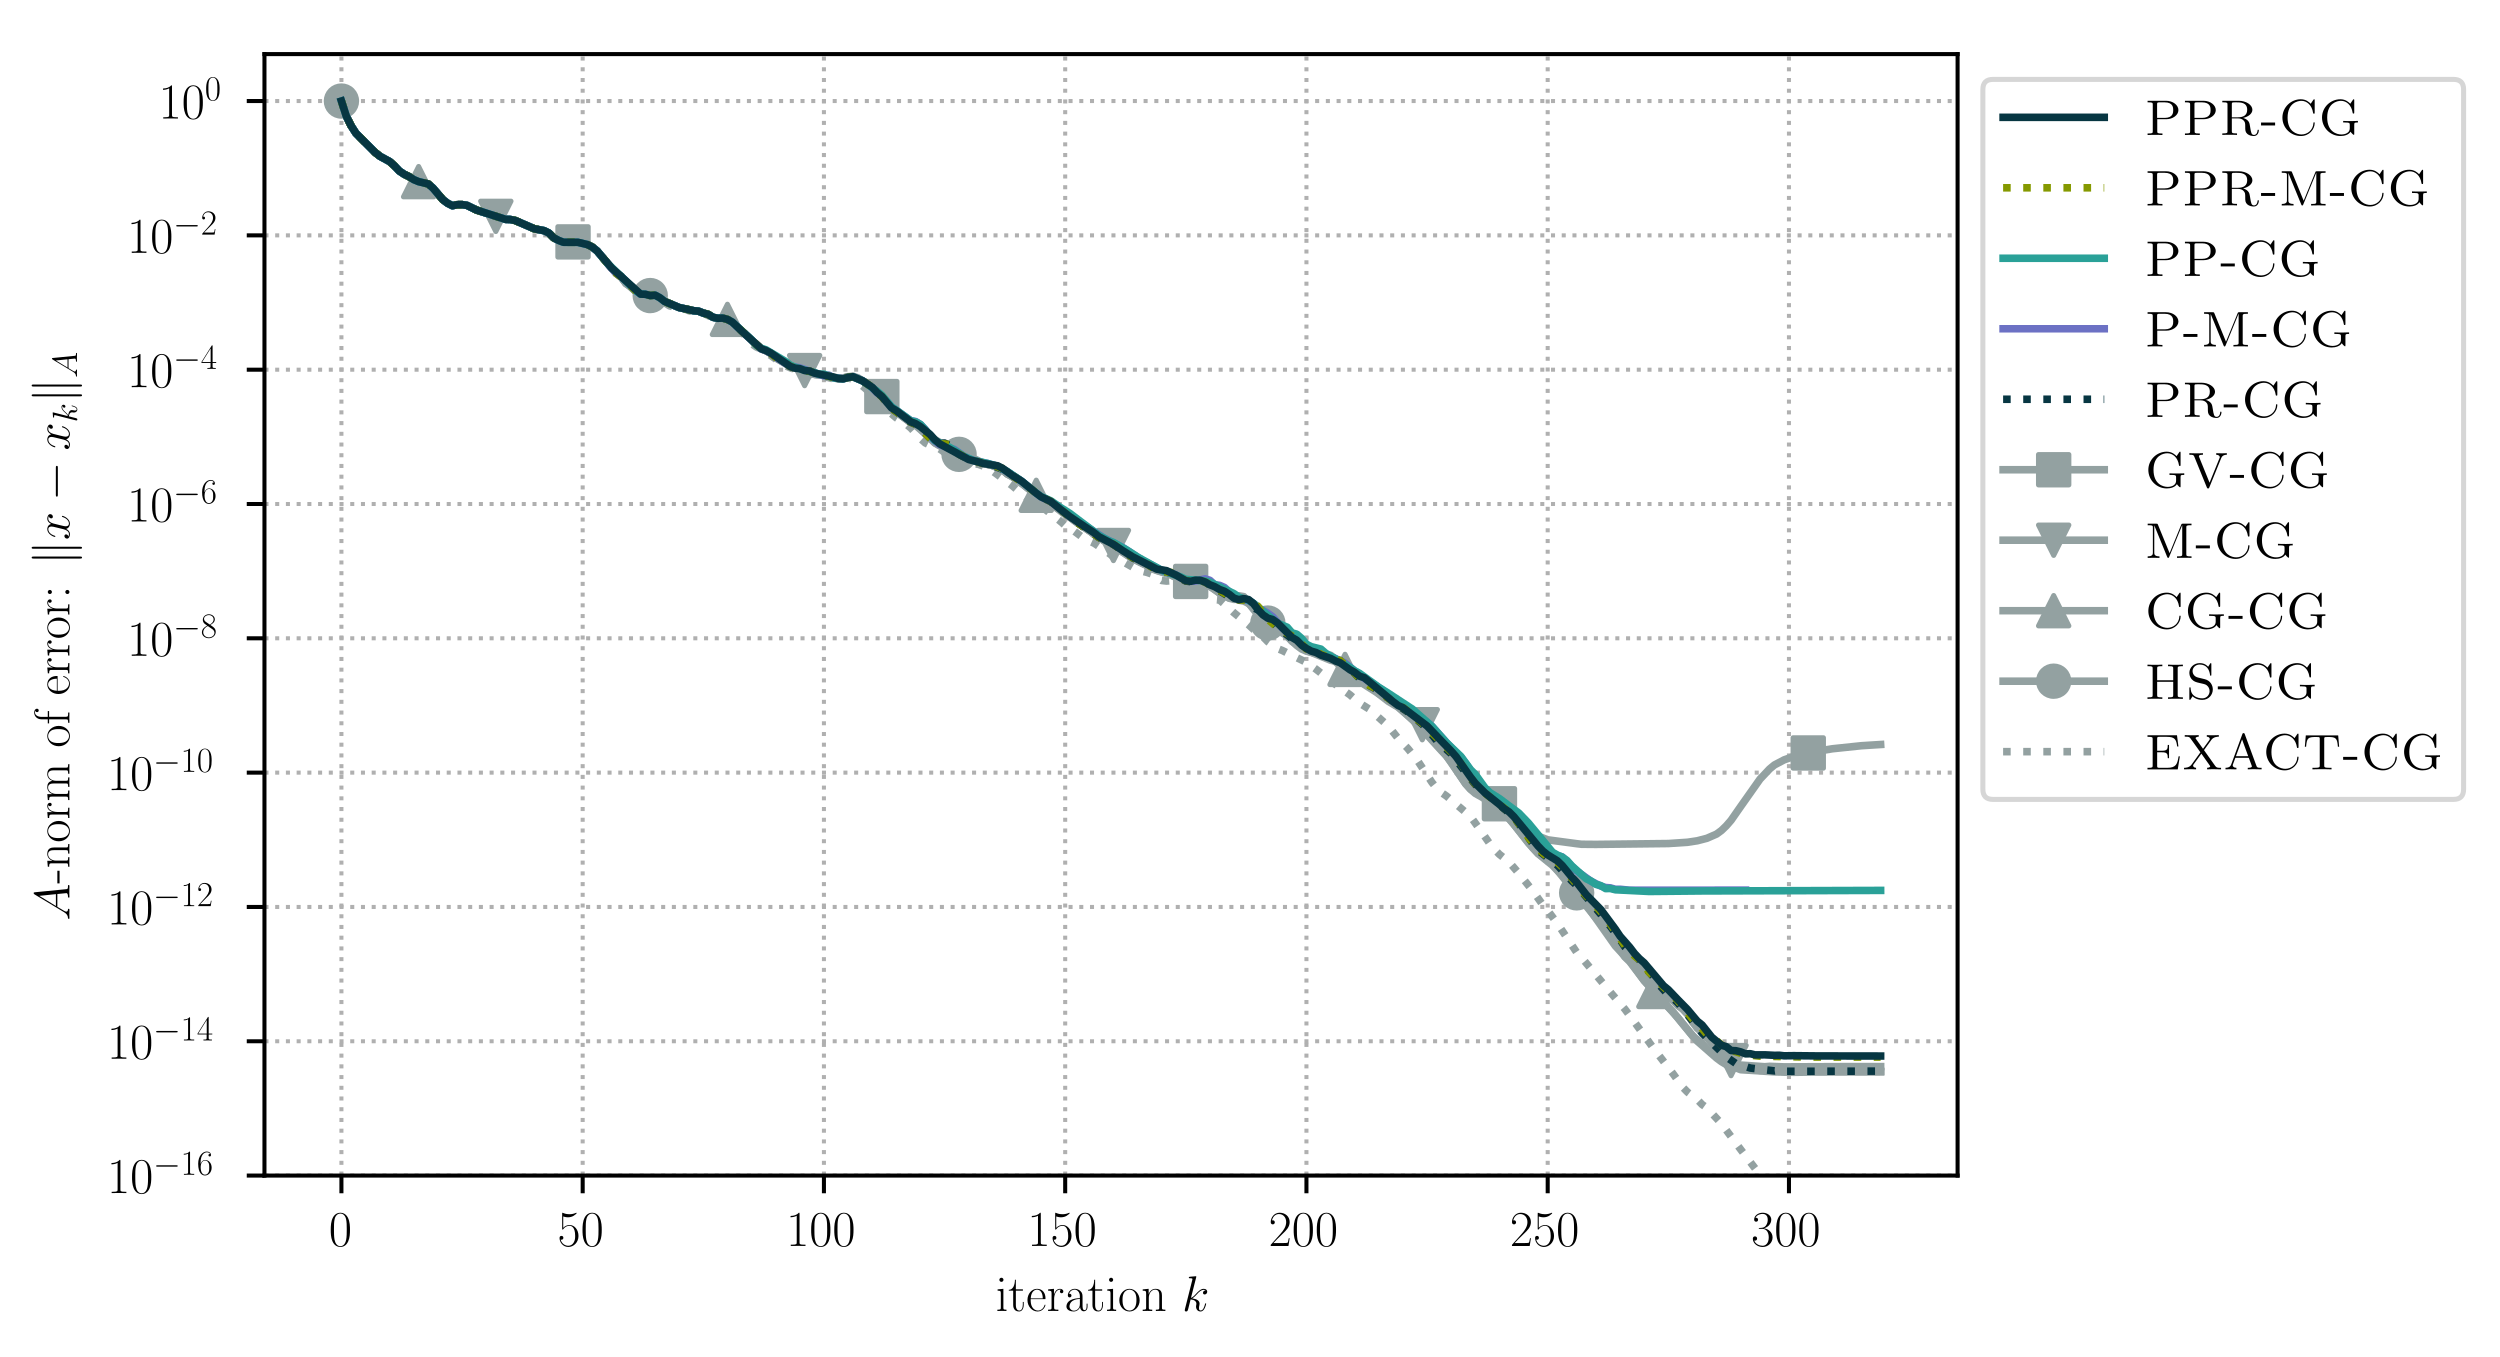 <?xml version="1.0" encoding="utf-8" standalone="no"?>
<!DOCTYPE svg PUBLIC "-//W3C//DTD SVG 1.1//EN"
  "http://www.w3.org/Graphics/SVG/1.1/DTD/svg11.dtd">
<!-- Created with matplotlib (https://matplotlib.org/) -->
<svg height="268.371pt" version="1.1" viewBox="0 0 494.35 268.371" width="494.35pt" xmlns="http://www.w3.org/2000/svg" xmlns:xlink="http://www.w3.org/1999/xlink">
 <defs>
  <style type="text/css">
*{stroke-linecap:butt;stroke-linejoin:round;}
  </style>
 </defs>
 <g id="figure_1">
  <g id="patch_1">
   <path d="M -0 268.371 
L 494.35 268.371 
L 494.35 0 
L -0 0 
z
" style="fill:#ffffff;"/>
  </g>
  <g id="axes_1">
   <g id="patch_2">
    <path d="M 52.294 232.46 
L 387.094 232.46 
L 387.094 10.7 
L 52.294 10.7 
z
" style="fill:#ffffff;"/>
   </g>
   <g id="matplotlib.axis_1">
    <g id="xtick_1">
     <g id="line2d_1">
      <path clip-path="url(#p68867a048f)" d="M 67.513 232.46 
L 67.513 10.7 
" style="fill:none;stroke:#b0b0b0;stroke-dasharray:0.8,1.32;stroke-dashoffset:0;stroke-width:0.8;"/>
     </g>
     <g id="line2d_2">
      <defs>
       <path d="M 0 0 
L 0 3.5 
" id="m11345592a3" style="stroke:#000000;stroke-width:0.8;"/>
      </defs>
      <g>
       <use style="stroke:#000000;stroke-width:0.8;" x="67.513" xlink:href="#m11345592a3" y="232.46"/>
      </g>
     </g>
     <g id="text_1">
      <!-- $0$ -->
      <defs>
       <path d="M 42 31.844 
C 42 37.969 41.906 48.422 37.703 56.453 
C 34 63.484 28.094 66 22.906 66 
C 18.094 66 12 63.781 8.203 56.562 
C 4.203 49.016 3.797 39.672 3.797 31.844 
C 3.797 26.109 3.906 17.375 7 9.734 
C 11.297 -0.609 19 -2 22.906 -2 
C 27.5 -2 34.5 -0.109 38.594 9.438 
C 41.594 16.375 42 24.5 42 31.844 
z
M 22.906 -0.406 
C 16.5 -0.406 12.703 5.125 11.297 12.75 
C 10.203 18.688 10.203 27.328 10.203 32.953 
C 10.203 40.688 10.203 47.109 11.5 53.234 
C 13.406 61.781 19 64.391 22.906 64.391 
C 27 64.391 32.297 61.672 34.203 53.438 
C 35.5 47.719 35.594 40.984 35.594 32.953 
C 35.594 26.422 35.594 18.375 34.406 12.453 
C 32.297 1.5 26.406 -0.406 22.906 -0.406 
z
" id="CMR17-48"/>
      </defs>
      <g transform="translate(65.022 246.378)scale(0.1 -0.1)">
       <use transform="scale(0.996)" xlink:href="#CMR17-48"/>
      </g>
     </g>
    </g>
    <g id="xtick_2">
     <g id="line2d_3">
      <path clip-path="url(#p68867a048f)" d="M 115.219 232.46 
L 115.219 10.7 
" style="fill:none;stroke:#b0b0b0;stroke-dasharray:0.8,1.32;stroke-dashoffset:0;stroke-width:0.8;"/>
     </g>
     <g id="line2d_4">
      <g>
       <use style="stroke:#000000;stroke-width:0.8;" x="115.219" xlink:href="#m11345592a3" y="232.46"/>
      </g>
     </g>
     <g id="text_2">
      <!-- $50$ -->
      <defs>
       <path d="M 11.406 58.594 
C 12.406 58.188 16.5 56.891 20.703 56.891 
C 30 56.891 35.094 61.891 38 64.688 
C 38 65.484 38 66 37.406 66 
C 37.297 66 37.094 66 36.297 65.594 
C 32.797 64.094 28.703 63 23.703 63 
C 20.703 63 16.203 63.359 11.297 65.484 
C 10.203 66 10 66 9.906 66 
C 9.406 66 9.297 65.891 9.297 63.906 
L 9.297 34.859 
C 9.297 33.016 9.297 32.5 10.297 32.5 
C 10.797 32.5 11 32.703 11.5 33.422 
C 14.703 38.047 19.094 40 24.094 40 
C 27.594 40 35.094 37.734 35.094 20.203 
C 35.094 16.984 35.094 11.188 32.094 6.594 
C 29.594 2.484 25.703 0.391 21.406 0.391 
C 14.797 0.391 8.094 4.984 6.297 12.688 
C 6.703 12.594 7.5 12.391 7.906 12.391 
C 9.203 12.391 11.703 13.094 11.703 16.188 
C 11.703 18.891 9.797 20 7.906 20 
C 5.594 20 4.094 18.594 4.094 15.797 
C 4.094 7.094 11 -2 21.594 -2 
C 31.906 -2 41.703 6.891 41.703 19.797 
C 41.703 32.094 33.906 41.594 24.203 41.594 
C 19.094 41.594 14.797 39.688 11.406 36 
z
" id="CMR17-53"/>
      </defs>
      <g transform="translate(110.237 246.378)scale(0.1 -0.1)">
       <use transform="scale(0.996)" xlink:href="#CMR17-53"/>
       <use transform="translate(45.69 0)scale(0.996)" xlink:href="#CMR17-48"/>
      </g>
     </g>
    </g>
    <g id="xtick_3">
     <g id="line2d_5">
      <path clip-path="url(#p68867a048f)" d="M 162.924 232.46 
L 162.924 10.7 
" style="fill:none;stroke:#b0b0b0;stroke-dasharray:0.8,1.32;stroke-dashoffset:0;stroke-width:0.8;"/>
     </g>
     <g id="line2d_6">
      <g>
       <use style="stroke:#000000;stroke-width:0.8;" x="162.924" xlink:href="#m11345592a3" y="232.46"/>
      </g>
     </g>
     <g id="text_3">
      <!-- $100$ -->
      <defs>
       <path d="M 26.594 63.797 
C 26.594 65.891 26.5 66 25.094 66 
C 21.203 61.359 15.297 59.891 9.703 59.688 
C 9.406 59.688 8.906 59.688 8.797 59.5 
C 8.703 59.297 8.703 59.094 8.703 57 
C 11.797 57 17 57.594 21 59.984 
L 21 7.297 
C 21 3.797 20.797 2.594 12.203 2.594 
L 9.203 2.594 
L 9.203 0 
C 14 0.094 19 0.188 23.797 0.188 
C 28.594 0.188 33.594 0.094 38.406 0 
L 38.406 2.594 
L 35.406 2.594 
C 26.797 2.594 26.594 3.688 26.594 7.297 
z
" id="CMR17-49"/>
      </defs>
      <g transform="translate(155.452 246.378)scale(0.1 -0.1)">
       <use transform="scale(0.996)" xlink:href="#CMR17-49"/>
       <use transform="translate(45.69 0)scale(0.996)" xlink:href="#CMR17-48"/>
       <use transform="translate(91.381 0)scale(0.996)" xlink:href="#CMR17-48"/>
      </g>
     </g>
    </g>
    <g id="xtick_4">
     <g id="line2d_7">
      <path clip-path="url(#p68867a048f)" d="M 210.63 232.46 
L 210.63 10.7 
" style="fill:none;stroke:#b0b0b0;stroke-dasharray:0.8,1.32;stroke-dashoffset:0;stroke-width:0.8;"/>
     </g>
     <g id="line2d_8">
      <g>
       <use style="stroke:#000000;stroke-width:0.8;" x="210.63" xlink:href="#m11345592a3" y="232.46"/>
      </g>
     </g>
     <g id="text_4">
      <!-- $150$ -->
      <g transform="translate(203.158 246.378)scale(0.1 -0.1)">
       <use transform="scale(0.996)" xlink:href="#CMR17-49"/>
       <use transform="translate(45.69 0)scale(0.996)" xlink:href="#CMR17-53"/>
       <use transform="translate(91.381 0)scale(0.996)" xlink:href="#CMR17-48"/>
      </g>
     </g>
    </g>
    <g id="xtick_5">
     <g id="line2d_9">
      <path clip-path="url(#p68867a048f)" d="M 258.336 232.46 
L 258.336 10.7 
" style="fill:none;stroke:#b0b0b0;stroke-dasharray:0.8,1.32;stroke-dashoffset:0;stroke-width:0.8;"/>
     </g>
     <g id="line2d_10">
      <g>
       <use style="stroke:#000000;stroke-width:0.8;" x="258.336" xlink:href="#m11345592a3" y="232.46"/>
      </g>
     </g>
     <g id="text_5">
      <!-- $200$ -->
      <defs>
       <path d="M 41.703 15.469 
L 39.906 15.469 
C 38.906 8.391 38.094 7.188 37.703 6.594 
C 37.203 5.797 30 5.797 28.594 5.797 
L 9.406 5.797 
C 13 9.688 20 16.766 28.5 24.938 
C 34.594 30.719 41.703 37.5 41.703 47.391 
C 41.703 59.188 32.297 66 21.797 66 
C 10.797 66 4.094 56.297 4.094 47.297 
C 4.094 43.391 7 42.891 8.203 42.891 
C 9.203 42.891 12.203 43.484 12.203 46.984 
C 12.203 50.094 9.594 51 8.203 51 
C 7.594 51 7 50.891 6.594 50.688 
C 8.5 59.188 14.297 63.391 20.406 63.391 
C 29.094 63.391 34.797 56.5 34.797 47.391 
C 34.797 38.703 29.703 31.219 24 24.734 
L 4.094 2.297 
L 4.094 0 
L 39.297 0 
z
" id="CMR17-50"/>
      </defs>
      <g transform="translate(250.864 246.378)scale(0.1 -0.1)">
       <use transform="scale(0.996)" xlink:href="#CMR17-50"/>
       <use transform="translate(45.69 0)scale(0.996)" xlink:href="#CMR17-48"/>
       <use transform="translate(91.381 0)scale(0.996)" xlink:href="#CMR17-48"/>
      </g>
     </g>
    </g>
    <g id="xtick_6">
     <g id="line2d_11">
      <path clip-path="url(#p68867a048f)" d="M 306.042 232.46 
L 306.042 10.7 
" style="fill:none;stroke:#b0b0b0;stroke-dasharray:0.8,1.32;stroke-dashoffset:0;stroke-width:0.8;"/>
     </g>
     <g id="line2d_12">
      <g>
       <use style="stroke:#000000;stroke-width:0.8;" x="306.042" xlink:href="#m11345592a3" y="232.46"/>
      </g>
     </g>
     <g id="text_6">
      <!-- $250$ -->
      <g transform="translate(298.57 246.378)scale(0.1 -0.1)">
       <use transform="scale(0.996)" xlink:href="#CMR17-50"/>
       <use transform="translate(45.69 0)scale(0.996)" xlink:href="#CMR17-53"/>
       <use transform="translate(91.381 0)scale(0.996)" xlink:href="#CMR17-48"/>
      </g>
     </g>
    </g>
    <g id="xtick_7">
     <g id="line2d_13">
      <path clip-path="url(#p68867a048f)" d="M 353.748 232.46 
L 353.748 10.7 
" style="fill:none;stroke:#b0b0b0;stroke-dasharray:0.8,1.32;stroke-dashoffset:0;stroke-width:0.8;"/>
     </g>
     <g id="line2d_14">
      <g>
       <use style="stroke:#000000;stroke-width:0.8;" x="353.748" xlink:href="#m11345592a3" y="232.46"/>
      </g>
     </g>
     <g id="text_7">
      <!-- $300$ -->
      <defs>
       <path d="M 22.094 34 
C 31 34 34.906 26.141 34.906 17.094 
C 34.906 5.031 28.5 0.391 22.703 0.391 
C 17.406 0.391 8.797 3.016 6.094 10.797 
C 6.594 10.594 7.094 10.594 7.594 10.594 
C 10 10.594 11.797 12.188 11.797 14.797 
C 11.797 17.688 9.594 19 7.594 19 
C 5.906 19 3.297 18.188 3.297 14.484 
C 3.297 5.234 12.297 -2 22.906 -2 
C 34 -2 42.5 6.75 42.5 16.984 
C 42.5 26.844 34.5 34 25 35.094 
C 32.594 36.672 39.906 43.375 39.906 52.391 
C 39.906 60.25 32 66 23 66 
C 13.906 66 5.906 60.344 5.906 52.297 
C 5.906 48.797 8.5 48.188 9.797 48.188 
C 11.906 48.188 13.703 49.484 13.703 52.094 
C 13.703 54.688 11.906 56 9.797 56 
C 9.406 56 8.906 56 8.5 55.797 
C 11.406 62.484 19.297 63.688 22.797 63.688 
C 26.297 63.688 32.906 61.969 32.906 52.297 
C 32.906 49.484 32.5 44.547 29.094 40.219 
C 26.094 36.391 22.703 36.188 19.406 35.891 
C 18.906 35.891 16.594 35.688 16.203 35.688 
C 15.5 35.594 15.094 35.5 15.094 34.797 
C 15.094 34.094 15.203 34 17.203 34 
z
" id="CMR17-51"/>
      </defs>
      <g transform="translate(346.276 246.378)scale(0.1 -0.1)">
       <use transform="scale(0.996)" xlink:href="#CMR17-51"/>
       <use transform="translate(45.69 0)scale(0.996)" xlink:href="#CMR17-48"/>
       <use transform="translate(91.381 0)scale(0.996)" xlink:href="#CMR17-48"/>
      </g>
     </g>
    </g>
    <g id="text_8">
     <!-- iteration $k$ -->
     <defs>
      <path d="M 15.5 61.891 
C 15.5 64.094 13.703 66 11.406 66 
C 9.203 66 7.297 64.188 7.297 61.891 
C 7.297 59.688 9.094 57.797 11.406 57.797 
C 13.594 57.797 15.5 59.594 15.5 61.891 
z
M 3.797 42.891 
L 3.797 40.297 
C 9.406 40.297 10.203 39.688 10.203 34.859 
L 10.203 6.922 
C 10.203 3.094 9.797 2.594 3.406 2.594 
L 3.406 0 
C 5.797 0.188 10.094 0.188 12.594 0.188 
C 15 0.188 19.094 0.188 21.406 0 
L 21.406 2.594 
C 15.5 2.594 15.297 3.203 15.297 6.812 
L 15.297 44 
z
" id="CMR17-105"/>
      <path d="M 15.094 40.391 
L 29.094 40.391 
L 29.094 43 
L 15.094 43 
L 15.094 62 
L 13.297 62 
C 13.094 51.438 9.594 42.188 1.094 41.984 
L 1.094 40.391 
L 9.797 40.391 
L 9.797 12.156 
C 9.797 10.234 9.797 -1 21.406 -1 
C 27.297 -1 30.703 4.812 30.703 12.25 
L 30.703 17.984 
L 28.906 17.984 
L 28.906 12.344 
C 28.906 5.422 26.203 0.797 22 0.797 
C 19.094 0.797 15.094 2.797 15.094 11.953 
z
" id="CMR17-116"/>
      <path d="M 38.094 23.484 
C 38.5 23.891 38.5 24.094 38.5 25.094 
C 38.5 35.172 33.094 44 21.703 44 
C 11.094 44 2.703 33.984 2.703 21.781 
C 2.703 8.656 12.203 -1 22.797 -1 
C 34 -1 38.406 9.672 38.406 11.797 
C 38.406 12.5 37.797 12.5 37.594 12.5 
C 36.906 12.5 36.797 12.297 36.406 11.078 
C 34.203 4.219 28.703 0.797 23.5 0.797 
C 19.203 0.797 14.906 3.219 12.203 7.656 
C 9.094 12.797 9.094 18.75 9.094 23.484 
z
M 9.203 25 
C 9.906 39.234 17.594 42.391 21.594 42.391 
C 28.406 42.391 33 36.062 33.094 25 
z
" id="CMR17-101"/>
      <path d="M 15 23.703 
C 15 33.344 19.094 42.391 26.594 42.391 
C 27.297 42.391 28 42.297 28.703 41.984 
C 28.703 41.984 26.5 41.281 26.5 38.672 
C 26.5 36.266 28.406 35.266 29.906 35.266 
C 31.094 35.266 33.297 35.969 33.297 38.781 
C 33.297 41.984 30.094 44 26.703 44 
C 19.094 44 15.797 36.562 14.797 33.047 
L 14.703 33.047 
L 14.703 44 
L 3.094 42.891 
L 3.094 40.281 
C 9 40.281 9.906 39.688 9.906 34.859 
L 9.906 6.922 
C 9.906 3.094 9.5 2.594 3.094 2.594 
L 3.094 0 
C 5.5 0.188 10.094 0.188 12.703 0.188 
C 15.594 0.188 20.703 0.188 23.406 0 
L 23.406 2.594 
C 16.203 2.594 15 2.594 15 7.109 
z
" id="CMR17-114"/>
      <path d="M 36 25.875 
C 36 32 36 35.547 31.797 39.594 
C 28.094 42.984 23.797 44 20.406 44 
C 12.5 44 6.797 37.625 6.797 30.891 
C 6.797 27.188 9.797 27 10.406 27 
C 11.703 27 14 27.797 14 30.594 
C 14 33.094 12.094 34.188 10.406 34.188 
C 10 34.188 9.5 34.094 9.203 34 
C 11.297 40.531 16.703 42.391 20.203 42.391 
C 25.203 42.391 30.703 37.828 30.703 29.297 
L 30.703 25.5 
C 24.797 25.297 17.703 24.5 12.094 21.453 
C 5.797 17.922 4 12.844 4 9 
C 4 1.203 13 -1 18.297 -1 
C 23.797 -1 28.906 2.109 31.094 7.891 
C 31.297 3.422 34.094 -0.609 38.5 -0.609 
C 40.594 -0.609 45.906 0.797 45.906 8.797 
L 45.906 14.469 
L 44.094 14.469 
L 44.094 8.703 
C 44.094 2.516 41.406 1.703 40.094 1.703 
C 36 1.703 36 6.969 36 11.438 
z
M 30.703 13.859 
C 30.703 5.047 24.5 0.594 19 0.594 
C 14 0.594 10.094 4.344 10.094 9 
C 10.094 12.047 11.406 17.406 17.203 20.656 
C 22 23.391 27.5 23.797 30.703 24 
z
" id="CMR17-97"/>
      <path d="M 43.094 21.188 
C 43.094 34 33.797 44 22.906 44 
C 12 44 2.703 34 2.703 21.188 
C 2.703 8.594 12 -1 22.906 -1 
C 33.797 -1 43.094 8.594 43.094 21.188 
z
M 22.906 0.797 
C 18.203 0.797 14.203 3.594 11.906 7.5 
C 9.406 12 9.094 17.594 9.094 22 
C 9.094 26.188 9.297 31.391 11.906 35.891 
C 13.906 39.188 17.797 42.391 22.906 42.391 
C 27.406 42.391 31.203 39.891 33.594 36.391 
C 36.703 31.688 36.703 25.094 36.703 22 
C 36.703 18.094 36.5 12.094 33.797 7.297 
C 31 2.688 26.703 0.797 22.906 0.797 
z
" id="CMR17-111"/>
      <path d="M 41.5 30.531 
C 41.5 35.656 40.5 44 28.703 44 
C 20.797 44 16.703 37.875 15.203 33.844 
L 15.094 33.844 
L 15.094 44 
L 3.297 42.891 
L 3.297 40.281 
C 9.203 40.281 10.094 39.688 10.094 34.859 
L 10.094 6.922 
C 10.094 3.094 9.703 2.594 3.297 2.594 
L 3.297 0 
C 5.703 0.188 10.094 0.188 12.703 0.188 
C 15.297 0.188 19.797 0.188 22.203 0 
L 22.203 2.594 
C 15.797 2.594 15.406 3 15.406 6.922 
L 15.406 26.219 
C 15.406 35.453 21 42.391 28 42.391 
C 35.406 42.391 36.203 35.766 36.203 30.938 
L 36.203 6.922 
C 36.203 3.094 35.797 2.594 29.406 2.594 
L 29.406 0 
C 31.797 0.188 36.203 0.188 38.797 0.188 
C 41.406 0.188 45.906 0.188 48.297 0 
L 48.297 2.594 
C 41.906 2.594 41.5 3 41.5 6.922 
z
" id="CMR17-110"/>
      <path d="M 28.094 66.484 
C 28.203 66.891 28.406 67.484 28.406 67.984 
C 28.406 69 27.406 69 27.203 69 
C 27.094 69 23.5 68.688 21.703 68.484 
C 20 68.391 18.5 68.188 16.703 68.094 
C 14.297 67.891 13.594 67.797 13.594 65.984 
C 13.594 64.984 14.594 64.984 15.594 64.984 
C 20.703 64.984 20.703 64.109 20.703 63.125 
C 20.703 62.719 20.703 62.531 20.203 60.75 
L 5.906 3.906 
C 5.5 2.391 5.5 2.203 5.5 1.594 
C 5.5 -0.609 7.203 -1 8.203 -1 
C 11 -1 11.594 1.188 12.406 4.297 
L 17.094 23.062 
C 24.297 22.266 28.594 19.25 28.594 14.438 
C 28.594 13.828 28.594 13.438 28.297 11.922 
C 27.906 10.422 27.906 9.219 27.906 8.719 
C 27.906 2.891 31.703 -1 36.797 -1 
C 41.406 -1 43.797 3.203 44.594 4.609 
C 46.703 8.312 48 13.938 48 14.328 
C 48 14.828 47.594 15.234 47 15.234 
C 46.094 15.234 46 14.828 45.594 13.234 
C 44.203 8.016 42.094 1 37 1 
C 35 1 33.703 2 33.703 5.812 
C 33.703 7.719 34.094 9.922 34.5 11.422 
C 34.906 13.234 34.906 13.328 34.906 14.531 
C 34.906 20.453 29.594 23.766 20.406 24.969 
C 24 27.172 27.594 31.078 29 32.594 
C 34.703 38.984 38.594 41.984 43.203 41.984 
C 45.5 41.984 46.094 41.484 46.797 41 
C 43.094 40.594 41.703 37.984 41.703 35.984 
C 41.703 33.594 43.594 32.797 45 32.797 
C 47.703 32.797 50.094 35.094 50.094 38.297 
C 50.094 41.156 47.797 44 43.297 44 
C 37.797 44 33.297 40.297 26.203 32.297 
C 25.203 31.078 21.5 27.281 17.797 25.875 
z
" id="CMMI12-107"/>
     </defs>
     <g transform="translate(196.885 259.234)scale(0.1 -0.1)">
      <use transform="scale(0.996)" xlink:href="#CMR17-105"/>
      <use transform="translate(24.871 0)scale(0.996)" xlink:href="#CMR17-116"/>
      <use transform="translate(60.152 0)scale(0.996)" xlink:href="#CMR17-101"/>
      <use transform="translate(100.637 0)scale(0.996)" xlink:href="#CMR17-114"/>
      <use transform="translate(135.918 0)scale(0.996)" xlink:href="#CMR17-97"/>
      <use transform="translate(181.609 0)scale(0.996)" xlink:href="#CMR17-116"/>
      <use transform="translate(216.889 0)scale(0.996)" xlink:href="#CMR17-105"/>
      <use transform="translate(241.761 0)scale(0.996)" xlink:href="#CMR17-111"/>
      <use transform="translate(287.451 0)scale(0.996)" xlink:href="#CMR17-110"/>
      <use transform="translate(368.422 0)scale(0.996)" xlink:href="#CMMI12-107"/>
     </g>
    </g>
   </g>
   <g id="matplotlib.axis_2">
    <g id="ytick_1">
     <g id="line2d_15">
      <path clip-path="url(#p68867a048f)" d="M 52.294 232.46 
L 387.094 232.46 
" style="fill:none;stroke:#b0b0b0;stroke-dasharray:0.8,1.32;stroke-dashoffset:0;stroke-width:0.8;"/>
     </g>
     <g id="line2d_16">
      <defs>
       <path d="M 0 0 
L -3.5 0 
" id="m24b3829ca2" style="stroke:#000000;stroke-width:0.8;"/>
      </defs>
      <g>
       <use style="stroke:#000000;stroke-width:0.8;" x="52.294" xlink:href="#m24b3829ca2" y="232.46"/>
      </g>
     </g>
     <g id="text_9">
      <!-- $10^{-16}$ -->
      <defs>
       <path d="M 65.906 23 
C 67.594 23 69.406 23 69.406 25 
C 69.406 27 67.594 27 65.906 27 
L 11.797 27 
C 10.094 27 8.297 27 8.297 25 
C 8.297 23 10.094 23 11.797 23 
z
" id="CMSY10-0"/>
       <path d="M 10.594 34.344 
C 10.594 58 21.797 63.688 28.297 63.688 
C 30.406 63.688 35.5 63.266 37.5 59.094 
C 35.906 59.094 32.906 59.094 32.906 55.594 
C 32.906 52.891 35.094 52 36.5 52 
C 37.406 52 40.094 52.391 40.094 55.797 
C 40.094 62.297 35.094 66 28.203 66 
C 16.297 66 3.797 53.297 3.797 31.422 
C 3.797 4.016 15.094 -2 23.094 -2 
C 32.797 -2 42 6.734 42 20.234 
C 42 32.828 33.906 42 23.703 42 
C 17.594 42 13.094 37.969 10.594 30.922 
z
M 23.094 0.391 
C 10.797 0.391 10.797 18.938 10.797 22.656 
C 10.797 29.906 14.203 40.391 23.5 40.391 
C 25.203 40.391 30.094 40.391 33.406 33.438 
C 35.203 29.516 35.203 25.375 35.203 20.344 
C 35.203 14.906 35.203 10.875 33.094 6.844 
C 30.906 2.703 27.703 0.391 23.094 0.391 
z
" id="CMR17-54"/>
      </defs>
      <g transform="translate(21.163 235.919)scale(0.1 -0.1)">
       <use transform="scale(0.996)" xlink:href="#CMR17-49"/>
       <use transform="translate(45.69 0)scale(0.996)" xlink:href="#CMR17-48"/>
       <use transform="translate(91.381 36.154)scale(0.697)" xlink:href="#CMSY10-0"/>
       <use transform="translate(145.622 36.154)scale(0.697)" xlink:href="#CMR17-49"/>
       <use transform="translate(177.605 36.154)scale(0.697)" xlink:href="#CMR17-54"/>
      </g>
     </g>
    </g>
    <g id="ytick_2">
     <g id="line2d_17">
      <path clip-path="url(#p68867a048f)" d="M 52.294 205.9 
L 387.094 205.9 
" style="fill:none;stroke:#b0b0b0;stroke-dasharray:0.8,1.32;stroke-dashoffset:0;stroke-width:0.8;"/>
     </g>
     <g id="line2d_18">
      <g>
       <use style="stroke:#000000;stroke-width:0.8;" x="52.294" xlink:href="#m24b3829ca2" y="205.9"/>
      </g>
     </g>
     <g id="text_10">
      <!-- $10^{-14}$ -->
      <defs>
       <path d="M 33.594 64.797 
C 33.594 66.891 33.5 67 31.703 67 
L 2 19.594 
L 2 17 
L 27.797 17 
L 27.797 7.188 
C 27.797 3.594 27.594 2.594 20.594 2.594 
L 18.703 2.594 
L 18.703 0 
C 21.906 0.188 27.297 0.188 30.703 0.188 
C 34.094 0.188 39.5 0.188 42.703 0 
L 42.703 2.594 
L 40.797 2.594 
C 33.797 2.594 33.594 3.594 33.594 7.188 
L 33.594 17 
L 43.797 17 
L 43.797 19.594 
L 33.594 19.594 
z
M 28.094 58.172 
L 28.094 19.594 
L 4 19.594 
z
" id="CMR17-52"/>
      </defs>
      <g transform="translate(21.163 209.36)scale(0.1 -0.1)">
       <use transform="scale(0.996)" xlink:href="#CMR17-49"/>
       <use transform="translate(45.69 0)scale(0.996)" xlink:href="#CMR17-48"/>
       <use transform="translate(91.381 36.154)scale(0.697)" xlink:href="#CMSY10-0"/>
       <use transform="translate(145.622 36.154)scale(0.697)" xlink:href="#CMR17-49"/>
       <use transform="translate(177.605 36.154)scale(0.697)" xlink:href="#CMR17-52"/>
      </g>
     </g>
    </g>
    <g id="ytick_3">
     <g id="line2d_19">
      <path clip-path="url(#p68867a048f)" d="M 52.294 179.341 
L 387.094 179.341 
" style="fill:none;stroke:#b0b0b0;stroke-dasharray:0.8,1.32;stroke-dashoffset:0;stroke-width:0.8;"/>
     </g>
     <g id="line2d_20">
      <g>
       <use style="stroke:#000000;stroke-width:0.8;" x="52.294" xlink:href="#m24b3829ca2" y="179.341"/>
      </g>
     </g>
     <g id="text_11">
      <!-- $10^{-12}$ -->
      <g transform="translate(21.163 182.8)scale(0.1 -0.1)">
       <use transform="scale(0.996)" xlink:href="#CMR17-49"/>
       <use transform="translate(45.69 0)scale(0.996)" xlink:href="#CMR17-48"/>
       <use transform="translate(91.381 36.154)scale(0.697)" xlink:href="#CMSY10-0"/>
       <use transform="translate(145.622 36.154)scale(0.697)" xlink:href="#CMR17-49"/>
       <use transform="translate(177.605 36.154)scale(0.697)" xlink:href="#CMR17-50"/>
      </g>
     </g>
    </g>
    <g id="ytick_4">
     <g id="line2d_21">
      <path clip-path="url(#p68867a048f)" d="M 52.294 152.781 
L 387.094 152.781 
" style="fill:none;stroke:#b0b0b0;stroke-dasharray:0.8,1.32;stroke-dashoffset:0;stroke-width:0.8;"/>
     </g>
     <g id="line2d_22">
      <g>
       <use style="stroke:#000000;stroke-width:0.8;" x="52.294" xlink:href="#m24b3829ca2" y="152.781"/>
      </g>
     </g>
     <g id="text_12">
      <!-- $10^{-10}$ -->
      <g transform="translate(21.163 156.24)scale(0.1 -0.1)">
       <use transform="scale(0.996)" xlink:href="#CMR17-49"/>
       <use transform="translate(45.69 0)scale(0.996)" xlink:href="#CMR17-48"/>
       <use transform="translate(91.381 36.154)scale(0.697)" xlink:href="#CMSY10-0"/>
       <use transform="translate(145.622 36.154)scale(0.697)" xlink:href="#CMR17-49"/>
       <use transform="translate(177.605 36.154)scale(0.697)" xlink:href="#CMR17-48"/>
      </g>
     </g>
    </g>
    <g id="ytick_5">
     <g id="line2d_23">
      <path clip-path="url(#p68867a048f)" d="M 52.294 126.221 
L 387.094 126.221 
" style="fill:none;stroke:#b0b0b0;stroke-dasharray:0.8,1.32;stroke-dashoffset:0;stroke-width:0.8;"/>
     </g>
     <g id="line2d_24">
      <g>
       <use style="stroke:#000000;stroke-width:0.8;" x="52.294" xlink:href="#m24b3829ca2" y="126.221"/>
      </g>
     </g>
     <g id="text_13">
      <!-- $10^{-8}$ -->
      <defs>
       <path d="M 27.203 35.766 
C 33.5 38.969 39.906 43.797 39.906 51.531 
C 39.906 60.688 31.094 66 23 66 
C 13.906 66 5.906 59.375 5.906 50.234 
C 5.906 47.719 6.5 43.391 10.406 39.578 
C 11.406 38.578 15.594 35.562 18.297 33.656 
C 13.797 31.344 3.297 25.812 3.297 14.766 
C 3.297 4.406 13.094 -2 22.797 -2 
C 33.5 -2 42.5 5.719 42.5 15.969 
C 42.5 25.109 36.406 29.328 32.406 32.047 
z
M 14.094 44.609 
C 13.297 45.109 9.297 48.219 9.297 52.938 
C 9.297 59.078 15.594 63.688 22.797 63.688 
C 30.703 63.688 36.5 58.062 36.5 51.531 
C 36.5 42.188 26.094 36.859 25.594 36.859 
C 25.5 36.859 25.406 36.859 24.594 37.469 
z
M 32.5 24 
C 34 22.906 38.797 19.578 38.797 13.453 
C 38.797 6.016 31.406 0.391 23 0.391 
C 13.906 0.391 7 6.922 7 14.859 
C 7 22.797 13.094 29.438 20 32.547 
z
" id="CMR17-56"/>
      </defs>
      <g transform="translate(25.134 129.68)scale(0.1 -0.1)">
       <use transform="scale(0.996)" xlink:href="#CMR17-49"/>
       <use transform="translate(45.69 0)scale(0.996)" xlink:href="#CMR17-48"/>
       <use transform="translate(91.381 36.154)scale(0.697)" xlink:href="#CMSY10-0"/>
       <use transform="translate(145.622 36.154)scale(0.697)" xlink:href="#CMR17-56"/>
      </g>
     </g>
    </g>
    <g id="ytick_6">
     <g id="line2d_25">
      <path clip-path="url(#p68867a048f)" d="M 52.294 99.661 
L 387.094 99.661 
" style="fill:none;stroke:#b0b0b0;stroke-dasharray:0.8,1.32;stroke-dashoffset:0;stroke-width:0.8;"/>
     </g>
     <g id="line2d_26">
      <g>
       <use style="stroke:#000000;stroke-width:0.8;" x="52.294" xlink:href="#m24b3829ca2" y="99.661"/>
      </g>
     </g>
     <g id="text_14">
      <!-- $10^{-6}$ -->
      <g transform="translate(25.134 103.121)scale(0.1 -0.1)">
       <use transform="scale(0.996)" xlink:href="#CMR17-49"/>
       <use transform="translate(45.69 0)scale(0.996)" xlink:href="#CMR17-48"/>
       <use transform="translate(91.381 36.154)scale(0.697)" xlink:href="#CMSY10-0"/>
       <use transform="translate(145.622 36.154)scale(0.697)" xlink:href="#CMR17-54"/>
      </g>
     </g>
    </g>
    <g id="ytick_7">
     <g id="line2d_27">
      <path clip-path="url(#p68867a048f)" d="M 52.294 73.102 
L 387.094 73.102 
" style="fill:none;stroke:#b0b0b0;stroke-dasharray:0.8,1.32;stroke-dashoffset:0;stroke-width:0.8;"/>
     </g>
     <g id="line2d_28">
      <g>
       <use style="stroke:#000000;stroke-width:0.8;" x="52.294" xlink:href="#m24b3829ca2" y="73.102"/>
      </g>
     </g>
     <g id="text_15">
      <!-- $10^{-4}$ -->
      <g transform="translate(25.134 76.561)scale(0.1 -0.1)">
       <use transform="scale(0.996)" xlink:href="#CMR17-49"/>
       <use transform="translate(45.69 0)scale(0.996)" xlink:href="#CMR17-48"/>
       <use transform="translate(91.381 36.154)scale(0.697)" xlink:href="#CMSY10-0"/>
       <use transform="translate(145.622 36.154)scale(0.697)" xlink:href="#CMR17-52"/>
      </g>
     </g>
    </g>
    <g id="ytick_8">
     <g id="line2d_29">
      <path clip-path="url(#p68867a048f)" d="M 52.294 46.542 
L 387.094 46.542 
" style="fill:none;stroke:#b0b0b0;stroke-dasharray:0.8,1.32;stroke-dashoffset:0;stroke-width:0.8;"/>
     </g>
     <g id="line2d_30">
      <g>
       <use style="stroke:#000000;stroke-width:0.8;" x="52.294" xlink:href="#m24b3829ca2" y="46.542"/>
      </g>
     </g>
     <g id="text_16">
      <!-- $10^{-2}$ -->
      <g transform="translate(25.134 50.001)scale(0.1 -0.1)">
       <use transform="scale(0.996)" xlink:href="#CMR17-49"/>
       <use transform="translate(45.69 0)scale(0.996)" xlink:href="#CMR17-48"/>
       <use transform="translate(91.381 36.154)scale(0.697)" xlink:href="#CMSY10-0"/>
       <use transform="translate(145.622 36.154)scale(0.697)" xlink:href="#CMR17-50"/>
      </g>
     </g>
    </g>
    <g id="ytick_9">
     <g id="line2d_31">
      <path clip-path="url(#p68867a048f)" d="M 52.294 19.982 
L 387.094 19.982 
" style="fill:none;stroke:#b0b0b0;stroke-dasharray:0.8,1.32;stroke-dashoffset:0;stroke-width:0.8;"/>
     </g>
     <g id="line2d_32">
      <g>
       <use style="stroke:#000000;stroke-width:0.8;" x="52.294" xlink:href="#m24b3829ca2" y="19.982"/>
      </g>
     </g>
     <g id="text_17">
      <!-- $10^{0}$ -->
      <g transform="translate(31.361 23.441)scale(0.1 -0.1)">
       <use transform="scale(0.996)" xlink:href="#CMR17-49"/>
       <use transform="translate(45.69 0)scale(0.996)" xlink:href="#CMR17-48"/>
       <use transform="translate(91.381 36.154)scale(0.697)" xlink:href="#CMR17-48"/>
      </g>
     </g>
    </g>
    <g id="text_18">
     <!-- $A$-norm of error: $\| x-x_k \|_A$ -->
     <defs>
      <path d="M 17 11.25 
C 13.5 5.234 10.094 3.203 5.297 2.891 
C 4.203 2.797 3.406 2.797 3.406 1 
C 3.406 0.391 3.906 0 4.594 0 
C 6.406 0 10.906 0.188 12.703 0.188 
C 15.594 0.188 18.797 0 21.594 0 
C 22.203 0 23.406 0 23.406 1.891 
C 23.406 2.797 22.594 2.891 22 2.891 
C 19.703 3.094 17.797 3.906 17.797 6.359 
C 17.797 7.781 18.406 8.906 19.703 11.156 
L 27.297 24 
L 52.797 24 
C 52.906 23.078 52.906 22.266 53 21.344 
C 53.297 18.688 54.5 8.094 54.5 6.156 
C 54.5 3.094 49.406 2.891 47.797 2.891 
C 46.703 2.891 45.594 2.891 45.594 1.094 
C 45.594 0 46.5 0 47.094 0 
C 48.797 0 50.797 0.188 52.5 0.188 
L 58.203 0.188 
C 64.297 0.188 68.703 0 68.797 0 
C 69.5 0 70.594 0 70.594 1.891 
C 70.594 2.891 69.703 2.891 68.203 2.891 
C 62.703 2.891 62.594 3.812 62.297 6.875 
L 56.203 68.797 
C 56 70.797 55.594 71 54.5 71 
C 53.5 71 52.906 70.797 52 69.297 
z
M 29 26.891 
L 49.094 59.859 
L 52.5 26.891 
z
" id="CMMI12-65"/>
      <path d="M 25.5 19.594 
L 25.5 24 
L 0.406 24 
L 0.406 19.594 
z
" id="CMR17-45"/>
      <path d="M 67.594 30.531 
C 67.594 35.562 66.703 44 54.797 44 
C 48 44 43.297 39.375 41.5 33.953 
L 41.406 33.953 
C 40.203 42.188 34.297 44 28.703 44 
C 20.797 44 16.703 37.875 15.203 33.844 
L 15.094 33.844 
L 15.094 44 
L 3.297 42.891 
L 3.297 40.281 
C 9.203 40.281 10.094 39.688 10.094 34.859 
L 10.094 6.922 
C 10.094 3.094 9.703 2.594 3.297 2.594 
L 3.297 0 
C 5.703 0.188 10.094 0.188 12.703 0.188 
C 15.297 0.188 19.797 0.188 22.203 0 
L 22.203 2.594 
C 15.797 2.594 15.406 3 15.406 6.922 
L 15.406 26.219 
C 15.406 35.453 21 42.391 28 42.391 
C 35.406 42.391 36.203 35.766 36.203 30.938 
L 36.203 6.922 
C 36.203 3.094 35.797 2.594 29.406 2.594 
L 29.406 0 
C 31.797 0.188 36.203 0.188 38.797 0.188 
C 41.406 0.188 45.906 0.188 48.297 0 
L 48.297 2.594 
C 41.906 2.594 41.5 3 41.5 6.922 
L 41.5 26.219 
C 41.5 35.453 47.094 42.391 54.094 42.391 
C 61.5 42.391 62.297 35.766 62.297 30.938 
L 62.297 6.922 
C 62.297 3.094 61.906 2.594 55.5 2.594 
L 55.5 0 
C 57.906 0.188 62.297 0.188 64.906 0.188 
C 67.5 0.188 72 0.188 74.406 0 
L 74.406 2.594 
C 68 2.594 67.594 3 67.594 6.922 
z
" id="CMR17-109"/>
      <path d="M 15.297 40.391 
L 26.703 40.391 
L 26.703 43 
L 15.094 43 
L 15.094 55.297 
C 15.094 63.688 19.297 68.391 23.594 68.391 
C 24.906 68.391 26.406 68.172 27.406 67.797 
C 26.594 67.594 24.5 66.891 24.5 64.391 
C 24.5 61.797 26.5 61 27.906 61 
C 29.297 61 31.297 61.797 31.297 64.391 
C 31.297 68.016 27.703 70 23.703 70 
C 18 70 10.203 65.797 10.203 55.094 
L 10.203 43 
L 2.203 43 
L 2.203 40.391 
L 10.203 40.391 
L 10.203 6.891 
C 10.203 3.094 9.797 2.594 3.406 2.594 
L 3.406 0 
C 5.797 0.188 10.406 0.188 13 0.188 
C 15.906 0.188 21 0.188 23.703 0 
L 23.703 2.594 
C 16.5 2.594 15.297 2.594 15.297 7.094 
z
" id="CMR17-102"/>
      <path d="M 16.594 38.891 
C 16.594 41.391 14.594 43 12.5 43 
C 10.5 43 8.406 41.391 8.406 38.891 
C 8.406 36.391 10.406 34.797 12.5 34.797 
C 14.5 34.797 16.594 36.391 16.594 38.891 
z
M 16.594 4.094 
C 16.594 6.594 14.594 8.188 12.5 8.188 
C 10.5 8.188 8.406 6.594 8.406 4.094 
C 8.406 1.594 10.406 0 12.5 0 
C 14.5 0 16.594 1.594 16.594 4.094 
z
" id="CMR17-58"/>
      <path d="M 17.203 71.594 
C 17.203 73.188 17.203 75 15.203 75 
C 13.203 75 13.203 72.797 13.203 71.297 
L 13.203 -21.312 
C 13.203 -22.906 13.203 -25 15.203 -25 
C 17.203 -25 17.203 -23.203 17.203 -21.609 
z
M 36.703 71.297 
C 36.703 72.891 36.703 75 34.703 75 
C 32.703 75 32.703 73.188 32.703 71.594 
L 32.703 -21.609 
C 32.703 -23.203 32.703 -25 34.703 -25 
C 36.703 -25 36.703 -22.812 36.703 -21.312 
z
" id="CMSY10-107"/>
      <path d="M 47.406 41 
C 44.203 40.391 43 37.984 43 36.094 
C 43 33.688 44.906 32.891 46.297 32.891 
C 49.297 32.891 51.406 35.484 51.406 38.188 
C 51.406 42.094 46.594 44 42.406 44 
C 36.297 44 32.906 38.297 32 36.391 
C 29.703 43.594 23.5 44 21.703 44 
C 11.5 44 6.094 31.141 6.094 28.891 
C 6.094 28.484 6.5 27.969 7.203 27.969 
C 8 27.969 8.203 28.578 8.406 28.984 
C 11.797 40.188 18.5 41.984 21.406 41.984 
C 25.906 41.984 26.797 38.094 26.797 35.688 
C 26.797 33.484 26.203 31.141 25 26.219 
L 21.594 12.156 
C 20.094 6.094 17.203 1 11.906 1 
C 11.406 1 8.906 1 6.797 1.969 
C 10.406 2.594 11.203 5.594 11.203 6.797 
C 11.203 8.797 9.703 10 7.797 10 
C 5.406 10 2.797 7.891 2.797 4.688 
C 2.797 0.891 7.5 -1 11.797 -1 
C 16.594 -1 20 2.391 22.094 6.484 
C 23.703 1 28.703 -1 32.406 -1 
C 42.594 -1 48 11.734 48 14 
C 48 14.516 47.594 14.922 47 14.922 
C 46.094 14.922 46 14.406 45.703 13.594 
C 43 4.688 37.203 1 32.703 1 
C 29.203 1 27.297 3.188 27.297 7.297 
C 27.297 9.484 27.703 11.125 29.297 17.906 
L 32.797 31.859 
C 34.297 37.891 37.703 41.984 42.297 41.984 
C 42.5 41.984 45.297 41.984 47.406 41 
z
" id="CMMI12-120"/>
     </defs>
     <g transform="translate(15.225 182.036)rotate(-90)scale(0.1 -0.1)">
      <use transform="translate(0 14.944)scale(0.996)" xlink:href="#CMMI12-65"/>
      <use transform="translate(73.128 14.944)scale(0.996)" xlink:href="#CMR17-45"/>
      <use transform="translate(103.204 14.944)scale(0.996)" xlink:href="#CMR17-110"/>
      <use transform="translate(154.099 14.944)scale(0.996)" xlink:href="#CMR17-111"/>
      <use transform="translate(199.79 14.944)scale(0.996)" xlink:href="#CMR17-114"/>
      <use transform="translate(235.07 14.944)scale(0.996)" xlink:href="#CMR17-109"/>
      <use transform="translate(342.066 14.944)scale(0.996)" xlink:href="#CMR17-111"/>
      <use transform="translate(387.757 14.944)scale(0.996)" xlink:href="#CMR17-102"/>
      <use transform="translate(445.306 14.944)scale(0.996)" xlink:href="#CMR17-101"/>
      <use transform="translate(485.792 14.944)scale(0.996)" xlink:href="#CMR17-114"/>
      <use transform="translate(521.072 14.944)scale(0.996)" xlink:href="#CMR17-114"/>
      <use transform="translate(556.353 14.944)scale(0.996)" xlink:href="#CMR17-111"/>
      <use transform="translate(602.044 14.944)scale(0.996)" xlink:href="#CMR17-114"/>
      <use transform="translate(637.324 14.944)scale(0.996)" xlink:href="#CMR17-58"/>
      <use transform="translate(702.681 14.944)scale(0.996)" xlink:href="#CMSY10-107"/>
      <use transform="translate(752.495 14.944)scale(0.996)" xlink:href="#CMMI12-120"/>
      <use transform="translate(830.068 14.944)scale(0.996)" xlink:href="#CMSY10-0"/>
      <use transform="translate(929.694 14.944)scale(0.996)" xlink:href="#CMMI12-120"/>
      <use transform="translate(985.129 0)scale(0.697)" xlink:href="#CMMI12-107"/>
      <use transform="translate(1023.482 14.944)scale(0.996)" xlink:href="#CMSY10-107"/>
      <use transform="translate(1073.295 0)scale(0.697)" xlink:href="#CMMI12-65"/>
     </g>
    </g>
   </g>
   <g id="line2d_33">
    <path clip-path="url(#p68867a048f)" d="M 67.513 19.982 
L 68.467 22.945 
L 69.421 24.86 
L 70.375 26.342 
L 74.191 30.159 
L 75.146 30.912 
L 77.054 31.949 
L 78.008 32.807 
L 78.962 33.819 
L 79.916 34.454 
L 80.87 34.914 
L 81.824 35.523 
L 82.779 35.92 
L 84.687 36.375 
L 85.641 37.218 
L 87.549 39.465 
L 88.503 40.19 
L 89.457 40.673 
L 90.411 40.479 
L 91.366 40.463 
L 92.32 40.602 
L 94.228 41.532 
L 99.953 43.378 
L 100.907 43.405 
L 101.861 43.596 
L 105.677 45.247 
L 107.586 45.61 
L 108.54 46.077 
L 109.494 47.029 
L 110.448 47.531 
L 111.402 47.902 
L 114.264 47.914 
L 116.173 48.369 
L 117.127 48.857 
L 118.081 49.63 
L 120.943 53.051 
L 121.897 54.09 
L 122.851 54.808 
L 123.806 56.12 
L 124.76 56.801 
L 125.714 57.636 
L 127.622 58.247 
L 128.576 58.377 
L 130.484 59.24 
L 132.393 60.476 
L 134.301 60.971 
L 135.255 61.054 
L 136.209 61.436 
L 137.163 61.689 
L 138.117 61.634 
L 139.071 61.823 
L 140.026 62.41 
L 140.98 62.762 
L 143.842 63.246 
L 146.704 65.667 
L 148.613 67.951 
L 149.567 68.611 
L 150.521 69.054 
L 152.429 70.312 
L 154.337 71.689 
L 155.291 72.306 
L 156.246 72.729 
L 161.016 74.184 
L 161.97 74.29 
L 162.924 74.558 
L 163.879 74.668 
L 164.833 74.923 
L 165.787 74.858 
L 166.741 74.522 
L 167.695 74.642 
L 168.649 75.055 
L 170.557 76.333 
L 172.466 78.013 
L 175.328 81.199 
L 176.282 81.82 
L 177.236 82.629 
L 179.144 83.83 
L 180.099 84.628 
L 182.007 86.724 
L 182.961 87.578 
L 183.915 88.05 
L 185.823 88.781 
L 186.777 89.461 
L 189.64 91.017 
L 190.594 91.196 
L 192.502 91.694 
L 193.456 91.817 
L 195.364 92.476 
L 200.135 96.02 
L 202.043 97.651 
L 202.997 98.356 
L 204.906 99.353 
L 209.676 103.075 
L 210.63 103.916 
L 211.584 104.409 
L 214.447 106.542 
L 216.355 107.415 
L 219.217 109.353 
L 220.172 110.083 
L 222.08 111.069 
L 224.942 112.71 
L 226.85 113.2 
L 227.804 113.53 
L 229.713 114.786 
L 230.667 114.902 
L 232.575 114.75 
L 234.483 115.407 
L 235.437 115.869 
L 237.346 117.344 
L 239.254 118.266 
L 240.208 118.574 
L 241.162 118.655 
L 243.07 120.304 
L 244.024 121.198 
L 246.887 123.545 
L 247.841 124.431 
L 248.795 124.936 
L 250.703 126.892 
L 252.612 128.251 
L 253.566 128.626 
L 255.474 129.59 
L 257.382 130.513 
L 258.336 130.992 
L 260.244 132.338 
L 264.061 135.336 
L 265.015 135.872 
L 265.969 136.712 
L 266.923 137.38 
L 268.832 139.028 
L 270.74 140.214 
L 274.556 143.6 
L 276.464 146.013 
L 278.373 147.997 
L 280.281 150.363 
L 283.143 154.696 
L 284.097 155.9 
L 285.052 156.747 
L 286.006 157.392 
L 290.776 161.438 
L 292.684 164.1 
L 294.593 166.838 
L 295.547 167.992 
L 296.501 168.95 
L 298.409 170.46 
L 300.317 172.682 
L 303.18 176.276 
L 305.088 178.956 
L 306.042 180.041 
L 307.95 182.601 
L 311.767 188.319 
L 312.721 189.324 
L 318.446 196.212 
L 321.308 199.554 
L 323.216 202.114 
L 327.033 207.387 
L 330.849 212.35 
L 332.757 215.008 
L 333.712 215.974 
L 335.62 217.423 
L 336.574 218.41 
L 337.528 219.088 
L 340.39 222.182 
L 344.207 227.3 
L 347.069 231.064 
L 348.977 233.676 
L 350.886 235.266 
L 352.794 236.851 
L 354.702 238.889 
L 356.61 241.41 
L 357.565 242.537 
L 359.473 244.08 
L 360.427 244.631 
L 362.335 245.341 
L 363.289 245.62 
L 368.06 246.33 
L 371.876 246.478 
L 371.876 246.478 
" style="fill:none;stroke:#93a1a1;stroke-dasharray:1.5,2.475;stroke-dashoffset:0;stroke-width:1.5;"/>
   </g>
   <g id="line2d_34">
    <path clip-path="url(#p68867a048f)" d="M 67.513 19.982 
L 68.467 22.945 
L 69.421 24.86 
L 70.375 26.342 
L 74.191 30.159 
L 75.146 30.912 
L 77.054 31.949 
L 78.008 32.807 
L 78.962 33.819 
L 79.916 34.454 
L 80.87 34.914 
L 81.824 35.523 
L 82.779 35.92 
L 84.687 36.375 
L 85.641 37.218 
L 87.549 39.465 
L 88.503 40.19 
L 89.457 40.673 
L 90.411 40.479 
L 91.366 40.463 
L 92.32 40.602 
L 94.228 41.532 
L 99.953 43.378 
L 100.907 43.405 
L 101.861 43.596 
L 105.677 45.247 
L 107.586 45.61 
L 108.54 46.077 
L 109.494 47.029 
L 110.448 47.531 
L 111.402 47.902 
L 114.264 47.914 
L 116.173 48.369 
L 117.127 48.857 
L 118.081 49.63 
L 120.943 53.053 
L 121.897 54.093 
L 122.851 54.809 
L 123.806 56.067 
L 124.76 56.665 
L 125.714 57.547 
L 126.668 58.168 
L 127.622 58.201 
L 128.576 58.445 
L 129.53 58.367 
L 130.484 58.875 
L 131.439 59.62 
L 134.301 60.817 
L 137.163 61.441 
L 138.117 61.53 
L 139.071 61.91 
L 140.026 62.158 
L 140.98 62.739 
L 141.934 62.936 
L 142.888 62.9 
L 143.842 63.159 
L 144.796 63.683 
L 146.704 65.494 
L 150.521 68.981 
L 151.475 69.356 
L 152.429 69.884 
L 153.383 70.713 
L 157.2 72.772 
L 158.154 72.916 
L 161.016 73.997 
L 162.924 74.264 
L 163.879 74.632 
L 164.833 74.656 
L 165.787 74.915 
L 168.649 74.372 
L 170.557 75.281 
L 172.466 76.579 
L 173.42 77.614 
L 174.374 78.422 
L 176.282 80.692 
L 179.144 82.821 
L 180.099 83.519 
L 181.053 83.966 
L 182.007 84.757 
L 183.915 86.702 
L 184.869 87.437 
L 185.823 87.704 
L 186.777 87.596 
L 187.731 88.216 
L 189.64 89.843 
L 191.548 90.862 
L 193.456 91.346 
L 194.41 91.646 
L 196.319 92.065 
L 198.227 92.893 
L 199.181 93.709 
L 200.135 94.181 
L 202.043 95.509 
L 203.952 97.117 
L 204.906 97.935 
L 207.768 99.538 
L 208.722 100.277 
L 210.63 101.384 
L 212.539 103.006 
L 218.263 106.882 
L 219.217 107.311 
L 222.08 109.238 
L 223.988 110.479 
L 226.85 111.829 
L 228.759 112.745 
L 230.667 113.313 
L 231.621 113.714 
L 233.529 114.677 
L 234.483 114.915 
L 236.392 114.797 
L 237.346 115.004 
L 238.3 115.559 
L 239.254 115.953 
L 241.162 117.279 
L 243.07 118.3 
L 244.024 118.53 
L 244.979 118.239 
L 245.933 118.07 
L 246.887 119.005 
L 248.795 121.398 
L 250.703 123.202 
L 251.657 123.749 
L 252.612 124.138 
L 253.566 124.914 
L 256.428 127.635 
L 257.382 128.343 
L 258.336 128.763 
L 259.29 129.005 
L 263.107 130.556 
L 265.015 131.036 
L 266.923 132.718 
L 267.877 133.642 
L 268.832 134.234 
L 269.786 134.48 
L 270.74 135.195 
L 272.648 137.223 
L 274.556 138.704 
L 276.464 139.833 
L 278.373 141.487 
L 280.281 143.217 
L 285.052 148.461 
L 286.006 149.461 
L 286.96 150.695 
L 289.822 154.978 
L 290.776 156.031 
L 291.73 156.751 
L 292.684 157.092 
L 293.639 158.005 
L 295.547 159.591 
L 296.501 160.068 
L 297.455 160.827 
L 298.409 161.847 
L 303.18 167.739 
L 304.134 168.742 
L 306.996 170.867 
L 310.813 175.652 
L 311.767 176.556 
L 313.675 179.164 
L 315.583 181.507 
L 317.492 183.509 
L 319.4 186.394 
L 321.308 189.219 
L 322.262 190.148 
L 325.124 193.916 
L 327.987 197.078 
L 330.849 200.165 
L 332.757 202.494 
L 335.62 205.88 
L 339.436 209.221 
L 340.39 209.931 
L 342.299 211.081 
L 343.253 211.15 
L 344.207 211.526 
L 350.886 211.956 
L 354.702 212.041 
L 358.519 211.978 
L 365.197 211.968 
L 371.876 211.959 
L 371.876 211.959 
" style="fill:none;stroke:#93a1a1;stroke-linecap:square;stroke-width:1.5;"/>
    <defs>
     <path d="M 0 3 
C 0.796 3 1.559 2.684 2.121 2.121 
C 2.684 1.559 3 0.796 3 0 
C 3 -0.796 2.684 -1.559 2.121 -2.121 
C 1.559 -2.684 0.796 -3 0 -3 
C -0.796 -3 -1.559 -2.684 -2.121 -2.121 
C -2.684 -1.559 -3 -0.796 -3 0 
C -3 0.796 -2.684 1.559 -2.121 2.121 
C -1.559 2.684 -0.796 3 0 3 
z
" id="m3d65124ae9" style="stroke:#93a1a1;"/>
    </defs>
    <g clip-path="url(#p68867a048f)">
     <use style="fill:#93a1a1;stroke:#93a1a1;" x="67.513" xlink:href="#m3d65124ae9" y="19.982"/>
     <use style="fill:#93a1a1;stroke:#93a1a1;" x="128.576" xlink:href="#m3d65124ae9" y="58.445"/>
     <use style="fill:#93a1a1;stroke:#93a1a1;" x="189.64" xlink:href="#m3d65124ae9" y="89.843"/>
     <use style="fill:#93a1a1;stroke:#93a1a1;" x="250.703" xlink:href="#m3d65124ae9" y="123.202"/>
     <use style="fill:#93a1a1;stroke:#93a1a1;" x="311.767" xlink:href="#m3d65124ae9" y="176.556"/>
    </g>
   </g>
   <g id="line2d_35">
    <path clip-path="url(#p68867a048f)" d="M 67.513 19.982 
L 68.467 22.945 
L 69.421 24.86 
L 70.375 26.342 
L 74.191 30.159 
L 75.146 30.912 
L 77.054 31.949 
L 78.008 32.807 
L 78.962 33.819 
L 79.916 34.454 
L 80.87 34.914 
L 81.824 35.523 
L 82.779 35.92 
L 84.687 36.375 
L 85.641 37.218 
L 87.549 39.465 
L 88.503 40.19 
L 89.457 40.673 
L 90.411 40.479 
L 91.366 40.463 
L 92.32 40.602 
L 94.228 41.532 
L 99.953 43.378 
L 100.907 43.405 
L 101.861 43.596 
L 105.677 45.247 
L 107.586 45.61 
L 108.54 46.077 
L 109.494 47.029 
L 110.448 47.531 
L 111.402 47.902 
L 114.264 47.914 
L 116.173 48.369 
L 117.127 48.857 
L 118.081 49.63 
L 120.943 53.052 
L 121.897 54.093 
L 122.851 54.811 
L 123.806 56.099 
L 124.76 56.719 
L 125.714 57.587 
L 126.668 58.181 
L 127.622 58.21 
L 128.576 58.448 
L 129.53 58.368 
L 130.484 58.875 
L 131.439 59.62 
L 134.301 60.817 
L 137.163 61.441 
L 138.117 61.53 
L 139.071 61.91 
L 140.026 62.158 
L 140.98 62.739 
L 141.934 62.936 
L 142.888 62.9 
L 143.842 63.158 
L 144.796 63.683 
L 146.704 65.494 
L 150.521 68.977 
L 151.475 69.351 
L 152.429 69.913 
L 153.383 70.72 
L 156.246 72.343 
L 157.2 72.744 
L 159.108 73.278 
L 160.062 73.58 
L 161.016 74.044 
L 161.97 74.074 
L 165.787 74.941 
L 167.695 74.565 
L 168.649 74.502 
L 169.603 74.676 
L 171.511 75.937 
L 172.466 76.579 
L 173.42 77.613 
L 174.374 78.421 
L 176.282 80.701 
L 180.099 83.592 
L 181.053 84.094 
L 182.961 85.784 
L 184.869 87.591 
L 185.823 88.13 
L 187.731 88.633 
L 188.686 88.69 
L 189.64 89.234 
L 191.548 90.67 
L 194.41 91.643 
L 196.319 92.071 
L 197.273 92.434 
L 198.227 92.927 
L 199.181 93.699 
L 200.135 94.19 
L 202.043 95.5 
L 204.906 97.943 
L 207.768 99.542 
L 210.63 101.773 
L 212.539 102.902 
L 214.447 104.242 
L 215.401 104.883 
L 216.355 105.72 
L 218.263 106.882 
L 219.217 107.31 
L 222.08 109.236 
L 223.988 110.475 
L 226.85 111.881 
L 228.759 112.824 
L 231.621 113.722 
L 233.529 114.668 
L 234.483 114.765 
L 236.392 114.617 
L 238.3 115.296 
L 240.208 116.56 
L 241.162 117.26 
L 243.07 118.229 
L 244.024 118.301 
L 244.979 117.815 
L 245.933 117.978 
L 247.841 120.46 
L 248.795 121.531 
L 250.703 123.262 
L 252.612 124.592 
L 254.52 125.722 
L 255.474 126.826 
L 257.382 128.112 
L 258.336 128.67 
L 260.244 129.299 
L 262.153 129.512 
L 264.061 130.824 
L 265.015 131.687 
L 266.923 133.095 
L 268.832 134.758 
L 272.648 137.185 
L 273.602 137.447 
L 275.51 138.85 
L 281.235 144.073 
L 282.189 145.076 
L 283.143 146.266 
L 285.052 148.302 
L 286.006 149.425 
L 287.914 152.208 
L 289.822 154.995 
L 290.776 156.061 
L 291.73 156.894 
L 293.639 157.977 
L 297.455 160.827 
L 299.363 163.006 
L 302.226 166.699 
L 304.134 168.799 
L 306.996 171.131 
L 308.904 173.1 
L 309.859 174.275 
L 311.767 176.065 
L 312.721 177.327 
L 313.675 178.908 
L 319.4 187.034 
L 321.308 189.109 
L 322.262 189.992 
L 325.124 193.909 
L 328.941 198.105 
L 331.803 201.258 
L 334.666 204.835 
L 336.574 206.334 
L 337.528 207.362 
L 338.482 208.187 
L 339.436 208.756 
L 340.39 209.464 
L 343.253 210.538 
L 348.977 210.933 
L 349.932 210.856 
L 352.794 210.96 
L 366.152 210.905 
L 371.876 210.908 
L 371.876 210.908 
" style="fill:none;stroke:#93a1a1;stroke-linecap:square;stroke-width:1.5;"/>
    <defs>
     <path d="M 0 -3 
L -3 3 
L 3 3 
z
" id="mc1375be623" style="stroke:#93a1a1;stroke-linejoin:miter;"/>
    </defs>
    <g clip-path="url(#p68867a048f)">
     <use style="fill:#93a1a1;stroke:#93a1a1;stroke-linejoin:miter;" x="82.779" xlink:href="#mc1375be623" y="35.92"/>
     <use style="fill:#93a1a1;stroke:#93a1a1;stroke-linejoin:miter;" x="143.842" xlink:href="#mc1375be623" y="63.158"/>
     <use style="fill:#93a1a1;stroke:#93a1a1;stroke-linejoin:miter;" x="204.906" xlink:href="#mc1375be623" y="97.943"/>
     <use style="fill:#93a1a1;stroke:#93a1a1;stroke-linejoin:miter;" x="265.969" xlink:href="#mc1375be623" y="132.373"/>
     <use style="fill:#93a1a1;stroke:#93a1a1;stroke-linejoin:miter;" x="327.033" xlink:href="#mc1375be623" y="196.057"/>
    </g>
   </g>
   <g id="line2d_36">
    <path clip-path="url(#p68867a048f)" d="M 67.513 19.982 
L 68.467 22.945 
L 69.421 24.86 
L 70.375 26.342 
L 74.191 30.159 
L 75.146 30.912 
L 77.054 31.949 
L 78.008 32.807 
L 78.962 33.819 
L 79.916 34.454 
L 80.87 34.914 
L 81.824 35.523 
L 82.779 35.92 
L 84.687 36.375 
L 85.641 37.218 
L 87.549 39.465 
L 88.503 40.19 
L 89.457 40.673 
L 90.411 40.479 
L 91.366 40.463 
L 92.32 40.602 
L 94.228 41.532 
L 99.953 43.378 
L 100.907 43.405 
L 101.861 43.596 
L 105.677 45.247 
L 107.586 45.61 
L 108.54 46.077 
L 109.494 47.029 
L 110.448 47.531 
L 111.402 47.902 
L 114.264 47.914 
L 116.173 48.369 
L 117.127 48.857 
L 118.081 49.63 
L 120.943 53.053 
L 121.897 54.082 
L 122.851 54.761 
L 123.806 55.818 
L 124.76 56.564 
L 125.714 57.503 
L 126.668 58.158 
L 127.622 58.194 
L 128.576 58.442 
L 129.53 58.366 
L 130.484 58.875 
L 131.439 59.62 
L 134.301 60.817 
L 137.163 61.441 
L 138.117 61.53 
L 139.071 61.91 
L 140.026 62.158 
L 140.98 62.739 
L 141.934 62.936 
L 142.888 62.9 
L 143.842 63.159 
L 144.796 63.683 
L 146.704 65.494 
L 150.521 68.98 
L 151.475 69.357 
L 152.429 69.91 
L 153.383 70.755 
L 156.246 72.451 
L 157.2 72.793 
L 158.154 72.923 
L 161.016 74.029 
L 161.97 74.155 
L 162.924 74.098 
L 163.879 74.445 
L 165.787 74.75 
L 166.741 74.722 
L 167.695 74.476 
L 168.649 74.479 
L 170.557 75.295 
L 172.466 76.579 
L 173.42 77.613 
L 174.374 78.422 
L 176.282 80.711 
L 180.099 83.572 
L 181.053 83.937 
L 182.007 84.728 
L 184.869 87.588 
L 185.823 88.137 
L 192.502 90.628 
L 194.41 91.605 
L 196.319 92.067 
L 198.227 92.925 
L 199.181 93.744 
L 200.135 94.26 
L 204.906 97.708 
L 207.768 99.194 
L 209.676 100.722 
L 212.539 103.011 
L 218.263 106.876 
L 219.217 107.296 
L 223.034 109.544 
L 223.988 110.356 
L 225.896 111.33 
L 226.85 111.856 
L 227.804 112.522 
L 229.713 113.014 
L 230.667 113.107 
L 232.575 113.774 
L 233.529 114.63 
L 234.483 114.824 
L 236.392 114.77 
L 237.346 114.959 
L 238.3 115.308 
L 240.208 116.451 
L 241.162 116.885 
L 243.07 118.077 
L 244.979 118.686 
L 245.933 118.859 
L 246.887 119.322 
L 250.703 122.691 
L 252.612 123.476 
L 253.566 124.209 
L 255.474 126.203 
L 256.428 127.405 
L 257.382 128.003 
L 258.336 128.403 
L 259.29 128.322 
L 260.244 128.62 
L 261.199 129.035 
L 263.107 130.125 
L 264.061 130.365 
L 265.015 130.859 
L 267.877 133.723 
L 269.786 135.098 
L 270.74 135.339 
L 271.694 135.939 
L 274.556 138.414 
L 275.51 139.142 
L 277.419 140.204 
L 281.235 143.301 
L 282.189 144.265 
L 284.097 146.548 
L 285.052 147.304 
L 286.96 149.58 
L 287.914 150.797 
L 288.868 151.813 
L 291.73 155.779 
L 292.684 156.695 
L 294.593 157.808 
L 296.501 159.472 
L 299.363 161.536 
L 301.272 164.192 
L 303.18 166.993 
L 304.134 168.146 
L 305.088 169.024 
L 306.042 169.516 
L 306.996 170.204 
L 307.95 171.205 
L 312.721 176.929 
L 315.583 180.299 
L 316.537 181.556 
L 318.446 183.5 
L 320.354 186.499 
L 322.262 188.733 
L 328.941 196.027 
L 330.849 197.847 
L 331.803 198.855 
L 332.757 199.567 
L 333.712 200.603 
L 334.666 202.083 
L 335.62 203.324 
L 336.574 204.154 
L 337.528 205.166 
L 339.436 207.509 
L 340.39 208.472 
L 344.207 210.872 
L 346.115 211.47 
L 347.069 211.443 
L 348.023 211.676 
L 348.977 211.577 
L 350.886 211.768 
L 351.84 211.718 
L 352.794 211.929 
L 354.702 211.876 
L 358.519 211.849 
L 371.876 211.843 
L 371.876 211.843 
" style="fill:none;stroke:#93a1a1;stroke-linecap:square;stroke-width:1.5;"/>
    <defs>
     <path d="M -0 3 
L 3 -3 
L -3 -3 
z
" id="m78dc49edcd" style="stroke:#93a1a1;stroke-linejoin:miter;"/>
    </defs>
    <g clip-path="url(#p68867a048f)">
     <use style="fill:#93a1a1;stroke:#93a1a1;stroke-linejoin:miter;" x="98.044" xlink:href="#m78dc49edcd" y="42.779"/>
     <use style="fill:#93a1a1;stroke:#93a1a1;stroke-linejoin:miter;" x="159.108" xlink:href="#m78dc49edcd" y="73.275"/>
     <use style="fill:#93a1a1;stroke:#93a1a1;stroke-linejoin:miter;" x="220.172" xlink:href="#m78dc49edcd" y="107.861"/>
     <use style="fill:#93a1a1;stroke:#93a1a1;stroke-linejoin:miter;" x="281.235" xlink:href="#m78dc49edcd" y="143.301"/>
     <use style="fill:#93a1a1;stroke:#93a1a1;stroke-linejoin:miter;" x="342.299" xlink:href="#m78dc49edcd" y="209.717"/>
    </g>
   </g>
   <g id="line2d_37">
    <path clip-path="url(#p68867a048f)" d="M 67.513 19.982 
L 68.467 22.945 
L 69.421 24.86 
L 70.375 26.342 
L 74.191 30.159 
L 75.146 30.912 
L 77.054 31.949 
L 78.008 32.807 
L 78.962 33.819 
L 79.916 34.454 
L 80.87 34.914 
L 81.824 35.523 
L 82.779 35.92 
L 84.687 36.375 
L 85.641 37.218 
L 87.549 39.465 
L 88.503 40.19 
L 89.457 40.673 
L 90.411 40.479 
L 91.366 40.463 
L 92.32 40.602 
L 94.228 41.532 
L 99.953 43.378 
L 100.907 43.405 
L 101.861 43.596 
L 105.677 45.247 
L 107.586 45.61 
L 108.54 46.077 
L 109.494 47.029 
L 110.448 47.531 
L 111.402 47.902 
L 114.264 47.914 
L 116.173 48.369 
L 117.127 48.857 
L 118.081 49.63 
L 120.943 53.048 
L 121.897 54.08 
L 122.851 54.785 
L 123.806 56.034 
L 124.76 56.689 
L 125.714 57.575 
L 126.668 58.175 
L 127.622 58.197 
L 128.576 58.44 
L 129.53 58.365 
L 130.484 58.875 
L 131.439 59.62 
L 134.301 60.817 
L 137.163 61.441 
L 138.117 61.53 
L 139.071 61.91 
L 140.026 62.158 
L 140.98 62.739 
L 141.934 62.936 
L 142.888 62.9 
L 143.842 63.159 
L 144.796 63.683 
L 146.704 65.494 
L 150.521 68.979 
L 151.475 69.354 
L 152.429 69.901 
L 153.383 70.737 
L 156.246 72.428 
L 157.2 72.79 
L 158.154 72.933 
L 160.062 73.562 
L 161.016 73.847 
L 161.97 73.91 
L 162.924 74.284 
L 164.833 74.647 
L 166.741 74.777 
L 167.695 74.544 
L 168.649 74.493 
L 170.557 75.295 
L 172.466 76.578 
L 173.42 77.616 
L 174.374 78.416 
L 176.282 80.635 
L 180.099 83.462 
L 181.053 83.911 
L 183.915 86.387 
L 186.777 88.029 
L 187.731 88.719 
L 188.686 89.234 
L 189.64 89.91 
L 191.548 90.87 
L 193.456 91.346 
L 194.41 91.648 
L 196.319 92.064 
L 198.227 92.771 
L 199.181 93.28 
L 202.043 95.318 
L 203.952 96.961 
L 204.906 97.745 
L 208.722 99.882 
L 212.539 103.013 
L 217.309 106.251 
L 219.217 107.022 
L 223.034 109.549 
L 223.988 110.297 
L 225.896 110.864 
L 227.804 112.186 
L 228.759 112.57 
L 230.667 112.938 
L 232.575 113.771 
L 234.483 114.858 
L 235.437 114.969 
L 236.392 114.732 
L 237.346 114.749 
L 238.3 115.082 
L 239.254 115.629 
L 243.07 117.191 
L 244.024 117.951 
L 244.979 118.479 
L 245.933 118.665 
L 246.887 119.175 
L 248.795 120.766 
L 250.703 122.583 
L 251.657 123.294 
L 252.612 123.81 
L 253.566 124.01 
L 254.52 124.508 
L 256.428 127.083 
L 257.382 127.793 
L 258.336 128.241 
L 259.29 128.428 
L 261.199 129.327 
L 263.107 129.569 
L 264.061 130.293 
L 265.015 130.853 
L 265.969 131.734 
L 267.877 133.184 
L 268.832 134.2 
L 270.74 135.533 
L 271.694 135.948 
L 274.556 137.99 
L 275.51 138.835 
L 281.235 142.851 
L 285.052 146.816 
L 286.006 147.713 
L 288.868 151.219 
L 291.73 155.244 
L 293.639 156.967 
L 294.593 157.502 
L 295.547 158.353 
L 296.501 158.933 
L 299.363 161.09 
L 301.272 163.208 
L 302.226 164.21 
L 304.134 165.332 
L 306.042 166.064 
L 311.767 166.83 
L 312.721 166.944 
L 315.583 166.97 
L 329.895 166.802 
L 333.712 166.544 
L 335.62 166.257 
L 337.528 165.762 
L 339.436 164.927 
L 340.39 164.228 
L 341.344 163.311 
L 342.299 162.21 
L 344.207 159.473 
L 348.023 154.066 
L 349.932 152.043 
L 350.886 151.26 
L 352.794 150.254 
L 354.702 149.587 
L 358.519 148.687 
L 362.335 148.062 
L 368.06 147.46 
L 371.876 147.219 
L 371.876 147.219 
" style="fill:none;stroke:#93a1a1;stroke-linecap:square;stroke-width:1.5;"/>
    <defs>
     <path d="M -3 3 
L 3 3 
L 3 -3 
L -3 -3 
z
" id="m3033d88228" style="stroke:#93a1a1;stroke-linejoin:miter;"/>
    </defs>
    <g clip-path="url(#p68867a048f)">
     <use style="fill:#93a1a1;stroke:#93a1a1;stroke-linejoin:miter;" x="113.31" xlink:href="#m3033d88228" y="47.83"/>
     <use style="fill:#93a1a1;stroke:#93a1a1;stroke-linejoin:miter;" x="174.374" xlink:href="#m3033d88228" y="78.416"/>
     <use style="fill:#93a1a1;stroke:#93a1a1;stroke-linejoin:miter;" x="235.437" xlink:href="#m3033d88228" y="114.969"/>
     <use style="fill:#93a1a1;stroke:#93a1a1;stroke-linejoin:miter;" x="296.501" xlink:href="#m3033d88228" y="158.933"/>
     <use style="fill:#93a1a1;stroke:#93a1a1;stroke-linejoin:miter;" x="357.565" xlink:href="#m3033d88228" y="148.889"/>
    </g>
   </g>
   <g id="line2d_38">
    <path clip-path="url(#p68867a048f)" d="M 67.513 19.982 
L 68.467 22.945 
L 69.421 24.86 
L 70.375 26.342 
L 74.191 30.159 
L 75.146 30.912 
L 77.054 31.949 
L 78.008 32.807 
L 78.962 33.819 
L 79.916 34.454 
L 80.87 34.914 
L 81.824 35.523 
L 82.779 35.92 
L 84.687 36.375 
L 85.641 37.218 
L 87.549 39.465 
L 88.503 40.19 
L 89.457 40.673 
L 90.411 40.479 
L 91.366 40.463 
L 92.32 40.602 
L 94.228 41.532 
L 99.953 43.378 
L 100.907 43.405 
L 101.861 43.596 
L 105.677 45.247 
L 107.586 45.61 
L 108.54 46.077 
L 109.494 47.029 
L 110.448 47.531 
L 111.402 47.902 
L 114.264 47.914 
L 116.173 48.369 
L 117.127 48.857 
L 118.081 49.63 
L 120.943 53.034 
L 121.897 53.988 
L 122.851 54.635 
L 125.714 57.5 
L 126.668 58.157 
L 127.622 58.193 
L 128.576 58.441 
L 129.53 58.365 
L 130.484 58.875 
L 131.439 59.62 
L 134.301 60.817 
L 137.163 61.441 
L 138.117 61.53 
L 139.071 61.91 
L 140.026 62.158 
L 140.98 62.739 
L 141.934 62.936 
L 142.888 62.9 
L 143.842 63.158 
L 144.796 63.683 
L 146.704 65.494 
L 150.521 68.968 
L 151.475 69.326 
L 152.429 69.874 
L 153.383 70.597 
L 156.246 72.459 
L 157.2 72.797 
L 158.154 72.898 
L 159.108 73.271 
L 160.062 73.334 
L 161.016 73.77 
L 161.97 73.95 
L 162.924 74.269 
L 163.879 74.351 
L 165.787 74.839 
L 166.741 74.914 
L 167.695 74.623 
L 168.649 74.496 
L 170.557 75.295 
L 172.466 76.578 
L 173.42 77.611 
L 174.374 78.422 
L 176.282 80.719 
L 180.099 83.508 
L 181.053 83.912 
L 182.007 84.714 
L 183.915 86.656 
L 184.869 87.418 
L 185.823 87.66 
L 186.777 87.638 
L 187.731 88.064 
L 188.686 89.043 
L 189.64 89.836 
L 191.548 90.867 
L 193.456 91.344 
L 194.41 91.649 
L 196.319 92.067 
L 198.227 92.802 
L 199.181 93.305 
L 202.043 95.207 
L 204.906 97.525 
L 205.86 98.248 
L 207.768 99.162 
L 209.676 100.717 
L 212.539 103.012 
L 217.309 106.303 
L 218.263 106.795 
L 219.217 107.04 
L 222.08 108.928 
L 223.034 109.564 
L 223.988 110.338 
L 225.896 111.176 
L 226.85 111.469 
L 227.804 112.144 
L 229.713 112.965 
L 231.621 113.338 
L 232.575 113.737 
L 233.529 114.405 
L 234.483 114.902 
L 235.437 115.022 
L 236.392 114.791 
L 237.346 114.781 
L 238.3 115.101 
L 243.07 118.003 
L 244.024 118.252 
L 245.933 118.412 
L 246.887 119.158 
L 247.841 120.204 
L 249.749 121.01 
L 252.612 124.062 
L 255.474 126.317 
L 256.428 127.211 
L 259.29 128.27 
L 260.244 128.918 
L 261.199 129.045 
L 262.153 129.411 
L 263.107 130.128 
L 264.061 130.487 
L 265.015 130.609 
L 267.877 133.138 
L 268.832 134.186 
L 270.74 135.551 
L 271.694 136.005 
L 273.602 137.523 
L 274.556 138.046 
L 276.464 139.499 
L 278.373 140.775 
L 281.235 143.202 
L 282.189 144.09 
L 284.097 146.461 
L 286.96 149.05 
L 290.776 153.971 
L 291.73 155.14 
L 299.363 161.56 
L 301.272 164.198 
L 303.18 166.982 
L 304.134 168.123 
L 306.042 169.633 
L 307.95 171.101 
L 309.859 173.15 
L 310.813 174.211 
L 311.767 175.078 
L 316.537 180.803 
L 317.492 182.129 
L 318.446 183.196 
L 320.354 185.819 
L 321.308 187.279 
L 322.262 188.154 
L 323.216 188.806 
L 324.17 189.797 
L 325.124 191.098 
L 327.033 193.272 
L 327.987 194.621 
L 329.895 196.777 
L 330.849 197.416 
L 331.803 198.33 
L 334.666 201.858 
L 336.574 204.281 
L 341.344 208.989 
L 343.253 210.3 
L 346.115 211.2 
L 350.886 211.755 
L 351.84 211.607 
L 352.794 211.83 
L 357.565 211.83 
L 363.289 211.821 
L 369.014 211.809 
L 371.876 211.803 
L 371.876 211.803 
" style="fill:none;stroke:#073642;stroke-dasharray:1.5,2.475;stroke-dashoffset:0;stroke-width:1.5;"/>
   </g>
   <g id="line2d_39">
    <path clip-path="url(#p68867a048f)" d="M 67.513 19.982 
L 68.467 22.945 
L 69.421 24.86 
L 70.375 26.342 
L 74.191 30.159 
L 75.146 30.912 
L 77.054 31.949 
L 78.008 32.807 
L 78.962 33.819 
L 79.916 34.454 
L 80.87 34.914 
L 81.824 35.523 
L 82.779 35.92 
L 84.687 36.375 
L 85.641 37.218 
L 87.549 39.465 
L 88.503 40.19 
L 89.457 40.673 
L 90.411 40.479 
L 91.366 40.463 
L 92.32 40.602 
L 94.228 41.532 
L 99.953 43.378 
L 100.907 43.405 
L 101.861 43.596 
L 105.677 45.247 
L 107.586 45.61 
L 108.54 46.077 
L 109.494 47.029 
L 110.448 47.531 
L 111.402 47.902 
L 114.264 47.914 
L 116.173 48.369 
L 117.127 48.857 
L 118.081 49.63 
L 120.943 53.047 
L 121.897 54.049 
L 122.851 54.689 
L 124.76 56.555 
L 125.714 57.5 
L 126.668 58.157 
L 127.622 58.193 
L 128.576 58.442 
L 129.53 58.366 
L 130.484 58.875 
L 131.439 59.62 
L 134.301 60.817 
L 137.163 61.441 
L 138.117 61.53 
L 139.071 61.91 
L 140.026 62.158 
L 140.98 62.739 
L 141.934 62.936 
L 142.888 62.901 
L 143.842 63.159 
L 144.796 63.683 
L 146.704 65.494 
L 150.521 68.966 
L 151.475 69.311 
L 152.429 69.822 
L 153.383 70.56 
L 156.246 72.414 
L 158.154 72.733 
L 161.97 74.041 
L 162.924 74.312 
L 163.879 74.173 
L 164.833 74.67 
L 166.741 74.91 
L 167.695 74.606 
L 168.649 74.499 
L 170.557 75.29 
L 172.466 76.669 
L 173.42 77.631 
L 174.374 78.302 
L 176.282 80.457 
L 180.099 83.189 
L 181.053 83.343 
L 182.007 83.94 
L 182.961 84.928 
L 183.915 86.307 
L 184.869 87.219 
L 185.823 87.92 
L 187.731 88.618 
L 188.686 88.845 
L 190.594 90.218 
L 191.548 90.698 
L 192.502 91.05 
L 195.364 91.661 
L 197.273 92.214 
L 199.181 93.278 
L 202.043 95.171 
L 204.906 97.533 
L 205.86 98.251 
L 207.768 99.159 
L 211.584 101.948 
L 218.263 106.382 
L 222.08 108.294 
L 225.896 110.797 
L 227.804 111.775 
L 229.713 112.778 
L 232.575 113.691 
L 234.483 114.808 
L 235.437 114.939 
L 236.392 114.888 
L 238.3 114.452 
L 239.254 114.752 
L 240.208 115.641 
L 241.162 115.739 
L 242.116 116.155 
L 244.024 117.863 
L 244.979 118.42 
L 246.887 118.746 
L 247.841 119.31 
L 248.795 120.158 
L 250.703 121.268 
L 251.657 121.959 
L 253.566 124.177 
L 255.474 125.517 
L 256.428 126.333 
L 257.382 126.978 
L 258.336 127.486 
L 259.29 128.437 
L 261.199 128.871 
L 263.107 129.904 
L 264.061 130.211 
L 265.969 131.117 
L 267.877 132.665 
L 268.832 133.298 
L 269.786 134.152 
L 271.694 135.324 
L 273.602 136.59 
L 275.51 138.128 
L 278.373 139.859 
L 281.235 142.164 
L 282.189 142.808 
L 283.143 143.603 
L 286.006 146.825 
L 287.914 148.806 
L 288.868 149.703 
L 289.822 150.934 
L 292.684 155.158 
L 293.639 156.238 
L 297.455 158.89 
L 298.409 159.514 
L 299.363 160.39 
L 300.317 161.029 
L 302.226 163.28 
L 304.134 165.754 
L 306.042 168.052 
L 306.996 168.868 
L 308.904 169.445 
L 311.767 172.238 
L 313.675 173.584 
L 314.629 174.271 
L 316.537 175.214 
L 317.492 175.491 
L 318.446 175.565 
L 319.4 175.845 
L 320.354 175.836 
L 322.262 176.033 
L 345.161 176.016 
L 345.161 176.016 
" style="fill:none;stroke:#6c71c4;stroke-linecap:square;stroke-width:1.5;"/>
   </g>
   <g id="line2d_40">
    <path clip-path="url(#p68867a048f)" d="M 67.513 19.982 
L 68.467 22.945 
L 69.421 24.86 
L 70.375 26.342 
L 74.191 30.159 
L 75.146 30.912 
L 77.054 31.949 
L 78.008 32.807 
L 78.962 33.819 
L 79.916 34.454 
L 80.87 34.914 
L 81.824 35.523 
L 82.779 35.92 
L 84.687 36.375 
L 85.641 37.218 
L 87.549 39.465 
L 88.503 40.19 
L 89.457 40.673 
L 90.411 40.479 
L 91.366 40.463 
L 92.32 40.602 
L 94.228 41.532 
L 99.953 43.378 
L 100.907 43.405 
L 101.861 43.596 
L 105.677 45.247 
L 107.586 45.61 
L 108.54 46.077 
L 109.494 47.029 
L 110.448 47.531 
L 111.402 47.902 
L 114.264 47.914 
L 116.173 48.369 
L 117.127 48.857 
L 118.081 49.629 
L 119.989 51.942 
L 123.806 55.622 
L 125.714 57.504 
L 126.668 58.158 
L 127.622 58.193 
L 128.576 58.441 
L 129.53 58.365 
L 130.484 58.875 
L 131.439 59.62 
L 134.301 60.817 
L 137.163 61.441 
L 138.117 61.53 
L 139.071 61.91 
L 140.026 62.158 
L 140.98 62.739 
L 141.934 62.936 
L 142.888 62.9 
L 143.842 63.158 
L 144.796 63.682 
L 148.613 67.179 
L 149.567 68.289 
L 150.521 68.855 
L 151.475 69.166 
L 155.291 71.452 
L 156.246 72.187 
L 157.2 72.614 
L 160.062 73.472 
L 161.016 73.641 
L 161.97 74.024 
L 162.924 73.98 
L 164.833 74.731 
L 166.741 74.925 
L 167.695 74.623 
L 168.649 74.506 
L 170.557 75.322 
L 173.42 77.348 
L 174.374 78.147 
L 176.282 80.417 
L 180.099 83.199 
L 181.053 83.423 
L 182.007 83.933 
L 184.869 87.143 
L 187.731 88.417 
L 189.64 89.6 
L 190.594 90.234 
L 192.502 91.053 
L 195.364 91.662 
L 197.273 92.209 
L 199.181 93.229 
L 202.043 95.174 
L 204.906 97.503 
L 205.86 98.175 
L 207.768 99.014 
L 209.676 100.332 
L 211.584 101.535 
L 217.309 105.865 
L 219.217 106.922 
L 220.172 107.261 
L 223.034 108.907 
L 224.942 110.14 
L 229.713 112.777 
L 233.529 114.102 
L 234.483 114.562 
L 238.3 114.877 
L 239.254 115.113 
L 244.024 117.392 
L 244.979 118.092 
L 246.887 118.703 
L 247.841 119.293 
L 252.612 123.238 
L 254.52 124.019 
L 255.474 125.126 
L 256.428 125.406 
L 257.382 126.229 
L 258.336 127.389 
L 259.29 127.87 
L 261.199 128.349 
L 262.153 129.176 
L 266.923 131.953 
L 267.877 132.654 
L 268.832 133.14 
L 272.648 135.908 
L 274.556 137.1 
L 279.327 140.239 
L 283.143 143.613 
L 286.006 146.826 
L 288.868 149.569 
L 290.776 152.181 
L 291.73 153.126 
L 293.639 155.778 
L 294.593 156.709 
L 296.501 157.906 
L 298.409 159.346 
L 300.317 160.756 
L 302.226 162.738 
L 306.996 168.525 
L 307.95 169.075 
L 308.904 169.473 
L 309.859 170.152 
L 310.813 171.233 
L 313.675 173.78 
L 314.629 174.226 
L 315.583 174.883 
L 316.537 175.118 
L 317.492 175.712 
L 318.446 175.698 
L 319.4 175.944 
L 326.079 176.283 
L 336.574 176.18 
L 371.876 176.069 
L 371.876 176.069 
" style="fill:none;stroke:#2aa198;stroke-linecap:square;stroke-width:1.5;"/>
   </g>
   <g id="line2d_41">
    <path clip-path="url(#p68867a048f)" d="M 67.513 19.982 
L 68.467 22.945 
L 69.421 24.86 
L 70.375 26.342 
L 74.191 30.159 
L 75.146 30.912 
L 77.054 31.949 
L 78.008 32.807 
L 78.962 33.819 
L 79.916 34.454 
L 80.87 34.914 
L 81.824 35.523 
L 82.779 35.92 
L 84.687 36.375 
L 85.641 37.218 
L 87.549 39.465 
L 88.503 40.19 
L 89.457 40.673 
L 90.411 40.479 
L 91.366 40.463 
L 92.32 40.602 
L 94.228 41.532 
L 99.953 43.378 
L 100.907 43.405 
L 101.861 43.596 
L 105.677 45.247 
L 107.586 45.61 
L 108.54 46.077 
L 109.494 47.029 
L 110.448 47.531 
L 111.402 47.902 
L 114.264 47.914 
L 116.173 48.369 
L 117.127 48.857 
L 118.081 49.63 
L 120.943 53.053 
L 121.897 54.083 
L 122.851 54.761 
L 123.806 55.819 
L 124.76 56.564 
L 125.714 57.503 
L 126.668 58.158 
L 127.622 58.194 
L 128.576 58.442 
L 129.53 58.366 
L 130.484 58.875 
L 131.439 59.62 
L 134.301 60.817 
L 137.163 61.441 
L 138.117 61.53 
L 139.071 61.91 
L 140.026 62.158 
L 140.98 62.739 
L 141.934 62.936 
L 142.888 62.9 
L 143.842 63.158 
L 144.796 63.683 
L 146.704 65.494 
L 150.521 68.977 
L 151.475 69.349 
L 152.429 69.914 
L 153.383 70.657 
L 155.291 71.793 
L 156.246 72.457 
L 157.2 72.799 
L 158.154 72.911 
L 159.108 73.272 
L 160.062 73.386 
L 161.016 73.756 
L 165.787 74.848 
L 166.741 74.908 
L 167.695 74.618 
L 168.649 74.495 
L 170.557 75.295 
L 172.466 76.58 
L 173.42 77.613 
L 174.374 78.425 
L 176.282 80.74 
L 180.099 83.473 
L 181.053 83.891 
L 182.007 84.706 
L 183.915 86.679 
L 184.869 87.483 
L 185.823 87.813 
L 186.777 87.774 
L 187.731 87.938 
L 189.64 89.778 
L 191.548 90.863 
L 193.456 91.344 
L 194.41 91.649 
L 196.319 92.052 
L 198.227 92.606 
L 203.952 96.769 
L 205.86 98.247 
L 207.768 99.163 
L 209.676 100.717 
L 212.539 103.012 
L 217.309 106.274 
L 220.172 107.643 
L 222.08 108.933 
L 223.988 110.267 
L 224.942 110.497 
L 225.896 110.908 
L 227.804 112.189 
L 228.759 112.701 
L 230.667 113.122 
L 231.621 113.2 
L 232.575 113.589 
L 233.529 114.287 
L 234.483 114.841 
L 235.437 114.964 
L 236.392 114.738 
L 237.346 114.763 
L 238.3 115.092 
L 243.07 117.892 
L 244.979 118.647 
L 245.933 118.654 
L 246.887 118.799 
L 247.841 119.171 
L 248.795 119.94 
L 249.749 121.377 
L 250.703 122.471 
L 252.612 124.091 
L 254.52 125.268 
L 255.474 125.734 
L 256.428 126.613 
L 257.382 127.305 
L 258.336 128.339 
L 260.244 128.703 
L 261.199 129.372 
L 262.153 129.763 
L 263.107 129.965 
L 264.061 130.367 
L 265.015 130.627 
L 267.877 133.099 
L 268.832 134.159 
L 270.74 135.529 
L 271.694 135.97 
L 276.464 139.497 
L 277.419 139.908 
L 279.327 141.319 
L 280.281 142.281 
L 281.235 143.016 
L 287.914 149.65 
L 291.73 155.045 
L 293.639 156.84 
L 295.547 158.321 
L 298.409 160.577 
L 299.363 161.555 
L 301.272 164.176 
L 302.226 165.608 
L 303.18 166.788 
L 305.088 168.713 
L 306.042 169.469 
L 306.996 169.871 
L 307.95 170.549 
L 308.904 171.423 
L 309.859 172.472 
L 312.721 176.118 
L 316.537 180.257 
L 318.446 182.767 
L 321.308 187.001 
L 323.216 189.034 
L 324.17 189.778 
L 325.124 190.906 
L 326.079 192.264 
L 327.987 194.026 
L 328.941 195.16 
L 330.849 196.909 
L 331.803 197.897 
L 334.666 201.513 
L 335.62 202.292 
L 337.528 204.557 
L 338.482 205.272 
L 339.436 205.795 
L 341.344 207.41 
L 345.161 208.565 
L 348.023 208.845 
L 357.565 209.031 
L 371.876 209.03 
L 371.876 209.03 
" style="fill:none;stroke:#859900;stroke-dasharray:1.5,2.475;stroke-dashoffset:0;stroke-width:1.5;"/>
   </g>
   <g id="line2d_42">
    <path clip-path="url(#p68867a048f)" d="M 67.513 19.982 
L 68.467 22.945 
L 69.421 24.86 
L 70.375 26.342 
L 74.191 30.159 
L 75.146 30.912 
L 77.054 31.949 
L 78.008 32.807 
L 78.962 33.819 
L 79.916 34.454 
L 80.87 34.914 
L 81.824 35.523 
L 82.779 35.92 
L 84.687 36.375 
L 85.641 37.218 
L 87.549 39.465 
L 88.503 40.19 
L 89.457 40.673 
L 90.411 40.479 
L 91.366 40.463 
L 92.32 40.602 
L 94.228 41.532 
L 99.953 43.378 
L 100.907 43.405 
L 101.861 43.596 
L 105.677 45.247 
L 107.586 45.61 
L 108.54 46.077 
L 109.494 47.029 
L 110.448 47.531 
L 111.402 47.902 
L 114.264 47.914 
L 116.173 48.369 
L 117.127 48.858 
L 118.081 49.63 
L 120.943 52.99 
L 126.668 58.157 
L 127.622 58.193 
L 128.576 58.441 
L 129.53 58.365 
L 130.484 58.875 
L 131.439 59.62 
L 134.301 60.817 
L 137.163 61.441 
L 138.117 61.53 
L 139.071 61.91 
L 140.026 62.158 
L 140.98 62.739 
L 141.934 62.936 
L 142.888 62.9 
L 143.842 63.158 
L 144.796 63.683 
L 146.704 65.494 
L 150.521 68.974 
L 151.475 69.316 
L 152.429 69.821 
L 156.246 72.452 
L 157.2 72.795 
L 158.154 72.899 
L 159.108 73.269 
L 160.062 73.361 
L 161.016 73.771 
L 164.833 74.575 
L 165.787 74.852 
L 166.741 74.916 
L 167.695 74.624 
L 168.649 74.495 
L 170.557 75.297 
L 172.466 76.579 
L 173.42 77.594 
L 174.374 78.395 
L 176.282 80.65 
L 177.236 81.216 
L 180.099 83.418 
L 181.053 83.779 
L 182.007 84.361 
L 183.915 85.911 
L 184.869 86.965 
L 185.823 87.779 
L 191.548 90.87 
L 193.456 91.342 
L 194.41 91.645 
L 197.273 92.106 
L 198.227 92.594 
L 200.135 94.001 
L 202.043 95.176 
L 204.906 97.527 
L 205.86 98.25 
L 207.768 99.162 
L 209.676 100.714 
L 211.584 102.197 
L 214.447 104.121 
L 216.355 105.37 
L 217.309 106.143 
L 220.172 107.658 
L 222.08 108.937 
L 223.988 110.118 
L 228.759 112.555 
L 230.667 112.836 
L 232.575 113.738 
L 234.483 114.847 
L 235.437 114.953 
L 236.392 114.726 
L 237.346 114.749 
L 238.3 115.084 
L 239.254 115.644 
L 240.208 116.018 
L 241.162 116.565 
L 242.116 116.912 
L 243.07 117.519 
L 244.024 118.291 
L 244.979 118.576 
L 245.933 118.373 
L 246.887 118.557 
L 247.841 119.339 
L 248.795 120.603 
L 249.749 121.592 
L 250.703 122.246 
L 251.657 122.505 
L 252.612 123.18 
L 255.474 126.053 
L 256.428 126.609 
L 257.382 127.572 
L 258.336 128.238 
L 259.29 128.753 
L 260.244 129.031 
L 261.199 129.544 
L 263.107 130.191 
L 264.061 130.696 
L 265.015 131.056 
L 266.923 132.425 
L 267.877 132.967 
L 268.832 133.708 
L 269.786 134.021 
L 272.648 136.397 
L 275.51 138.793 
L 276.464 139.501 
L 277.419 139.937 
L 282.189 143.558 
L 285.052 146.553 
L 286.96 148.518 
L 287.914 149.6 
L 290.776 153.662 
L 291.73 154.891 
L 293.639 156.795 
L 296.501 159.082 
L 297.455 159.906 
L 298.409 160.546 
L 299.363 161.495 
L 304.134 167.295 
L 305.088 168.284 
L 306.042 169.044 
L 307.95 170.218 
L 308.904 171.136 
L 310.813 173.451 
L 311.767 174.474 
L 313.675 176.925 
L 316.537 179.846 
L 319.4 183.703 
L 320.354 185.123 
L 322.262 187.293 
L 323.216 188.547 
L 324.17 189.56 
L 325.124 190.389 
L 328.941 194.913 
L 329.895 195.698 
L 331.803 197.697 
L 333.712 199.636 
L 335.62 201.914 
L 336.574 202.682 
L 338.482 205.092 
L 340.39 206.682 
L 341.344 206.961 
L 342.299 207.732 
L 343.253 207.766 
L 344.207 207.998 
L 345.161 208.389 
L 346.115 208.363 
L 347.069 208.596 
L 348.977 208.582 
L 350.886 208.681 
L 351.84 208.663 
L 352.794 208.776 
L 354.702 208.749 
L 359.473 208.799 
L 371.876 208.82 
L 371.876 208.82 
" style="fill:none;stroke:#073642;stroke-linecap:square;stroke-width:1.5;"/>
   </g>
   <g id="patch_3">
    <path d="M 52.294 232.46 
L 52.294 10.7 
" style="fill:none;stroke:#000000;stroke-linecap:square;stroke-linejoin:miter;stroke-width:0.8;"/>
   </g>
   <g id="patch_4">
    <path d="M 387.094 232.46 
L 387.094 10.7 
" style="fill:none;stroke:#000000;stroke-linecap:square;stroke-linejoin:miter;stroke-width:0.8;"/>
   </g>
   <g id="patch_5">
    <path d="M 52.294 232.46 
L 387.094 232.46 
" style="fill:none;stroke:#000000;stroke-linecap:square;stroke-linejoin:miter;stroke-width:0.8;"/>
   </g>
   <g id="patch_6">
    <path d="M 52.294 10.7 
L 387.094 10.7 
" style="fill:none;stroke:#000000;stroke-linecap:square;stroke-linejoin:miter;stroke-width:0.8;"/>
   </g>
   <g id="legend_1">
    <g id="patch_7">
     <path d="M 394.094 158.072 
L 485.15 158.072 
Q 487.15 158.072 487.15 156.072 
L 487.15 17.7 
Q 487.15 15.7 485.15 15.7 
L 394.094 15.7 
Q 392.094 15.7 392.094 17.7 
L 392.094 156.072 
Q 392.094 158.072 394.094 158.072 
z
" style="fill:#ffffff;opacity:0.8;stroke:#cccccc;stroke-linejoin:miter;"/>
    </g>
    <g id="line2d_43">
     <path d="M 396.094 23.2 
L 416.094 23.2 
" style="fill:none;stroke:#073642;stroke-linecap:square;stroke-width:1.5;"/>
    </g>
    <g id="line2d_44"/>
    <g id="text_19">
     <!-- \textsc{{PPR-CG}} -->
     <defs>
      <path d="M 43 31.391 
C 55.203 31.391 66.906 39.172 66.906 49.438 
C 66.906 59.312 56.297 68 42.203 68 
L 5.703 68 
L 5.703 64.891 
L 8.094 64.891 
C 15.797 64.891 16 63.797 16 60.203 
L 16 7.766 
C 16 4.188 15.797 3.094 8.094 3.094 
L 5.703 3.094 
L 5.703 0 
C 9.203 0.297 16.594 0.297 20.406 0.297 
C 24.203 0.297 31.703 0.297 35.203 0 
L 35.203 3.094 
L 32.797 3.094 
C 25.094 3.094 24.906 4.188 24.906 7.766 
L 24.906 31.391 
z
M 24.594 60.906 
C 24.594 64.188 24.797 64.891 29.5 64.891 
L 39.594 64.891 
C 56.594 64.891 56.594 53.922 56.594 49.438 
C 56.594 45.156 56.594 34 39.594 34 
L 24.594 34 
z
" id="CMCSC10-80"/>
      <path d="M 24.594 35.188 
L 24.594 60.922 
C 24.594 63.609 24.797 64.5 27.203 64.797 
C 28.094 64.891 31.203 64.891 33.203 64.891 
C 41.906 64.891 55.094 64.891 55.094 50.094 
C 55.094 39.469 48 35.188 36.703 35.188 
z
M 47 33.891 
C 59 36.781 65.406 43.344 65.406 50.094 
C 65.406 59.734 53.203 68 38.094 68 
L 5.703 68 
L 5.703 64.891 
L 8.094 64.891 
C 15.797 64.891 16 63.797 16 60.219 
L 16 7.922 
C 16 4.359 15.797 3.266 8.094 3.266 
L 5.703 3.266 
L 5.703 0.188 
C 9.297 0.484 16.406 0.484 20.297 0.484 
C 24.203 0.484 31.297 0.484 34.906 0.188 
L 34.906 3.266 
L 32.5 3.266 
C 24.797 3.266 24.594 4.359 24.594 7.922 
L 24.594 33 
L 37.094 33 
C 42.5 33 45.703 31.016 47.406 29.422 
C 51.203 25.75 51.203 23.281 51.203 16.344 
C 51.203 9.5 51.203 5.938 55.5 2.078 
C 59.203 -1.109 64.797 -2 68.297 -2 
C 76.297 -2 78.203 6.141 78.203 8.906 
C 78.203 9.5 78.203 10.594 76.906 10.594 
C 75.797 10.594 75.797 9.703 75.703 9.016 
C 74.906 1.281 70.797 0.188 68.703 0.188 
C 63.406 0.188 62.703 4.656 60.906 16.141 
C 59.797 23.078 59.406 25.562 56.203 28.734 
C 54.094 30.906 50.906 32.797 47 33.891 
z
" id="CMCSC10-82"/>
      <path d="M 30.5 19 
L 30.5 24.797 
L 2.594 24.797 
L 2.594 19 
z
" id="CMCSC10-45"/>
      <path d="M 63.406 62.062 
C 60.094 65.484 54 71 43.703 71 
C 24 71 7.203 54.938 7.203 34.547 
C 7.203 14.047 24 -2 43.797 -2 
C 60.703 -2 71.297 11.641 71.297 23.594 
C 71.297 24.594 71.297 25.297 70 25.297 
C 68.906 25.297 68.906 24.703 68.797 23.688 
C 68 9.125 56.297 1.094 45.094 1.094 
C 36.297 1.094 17.5 6.312 17.5 34.438 
C 17.5 64.078 38 67.891 44.906 67.891 
C 55.594 67.891 65.797 59.547 68.094 44.078 
C 68.297 42.672 68.406 42.375 69.703 42.375 
C 71.297 42.375 71.297 42.672 71.297 44.781 
L 71.297 68.594 
C 71.297 70.297 71.297 71 70.203 71 
C 69.797 71 69.406 71 68.594 69.797 
z
" id="CMCSC10-67"/>
      <path d="M 71.203 68.594 
C 71.203 70.297 71.203 71 70.094 71 
C 69.703 71 69.297 71 68.5 69.797 
L 63.297 62.125 
C 60.203 65.109 54.297 71 43.703 71 
C 23.797 71 7.203 54.859 7.203 34.859 
C 7.203 14.578 23.594 -2 43.906 -2 
C 51.797 -2 60.406 0.594 63.906 6.609 
C 65.203 4.359 69.203 0.297 70.297 0.297 
C 71.203 0.297 71.203 1.094 71.203 2.625 
L 71.203 20.391 
C 71.203 24.891 72.297 24.891 78.5 24.891 
L 78.5 28 
C 73.703 27.797 70.094 27.688 65.797 27.688 
C 61.703 27.688 52.797 27.688 49.203 28 
L 49.203 24.891 
L 52.703 24.891 
C 62.297 24.891 62.297 23.469 62.297 19.984 
L 62.297 13.453 
C 62.297 1.094 46.797 1.094 45.594 1.094 
C 36.5 1.094 17.5 6.406 17.5 34.859 
C 17.5 63.016 36.703 67.891 44.906 67.891 
C 55.5 67.891 65.703 59.734 68 44.312 
C 68.203 42.922 68.297 42.625 69.594 42.625 
C 71.203 42.625 71.203 42.922 71.203 45 
z
" id="CMCSC10-71"/>
     </defs>
     <g transform="translate(424.094 26.7)scale(0.1 -0.1)">
      <use transform="scale(0.996)" xlink:href="#CMCSC10-80"/>
      <use transform="translate(73.889 0)scale(0.996)" xlink:href="#CMCSC10-80"/>
      <use transform="translate(147.778 0)scale(0.996)" xlink:href="#CMCSC10-82"/>
      <use transform="translate(227.478 0)scale(0.996)" xlink:href="#CMCSC10-45"/>
      <use transform="translate(265.114 0)scale(0.996)" xlink:href="#CMCSC10-67"/>
      <use transform="translate(343.431 0)scale(0.996)" xlink:href="#CMCSC10-71"/>
     </g>
    </g>
    <g id="line2d_45">
     <path d="M 396.094 37.137 
L 416.094 37.137 
" style="fill:none;stroke:#859900;stroke-dasharray:1.5,2.475;stroke-dashoffset:0;stroke-width:1.5;"/>
    </g>
    <g id="line2d_46"/>
    <g id="text_20">
     <!-- \textsc{{PPR-M-CG}} -->
     <defs>
      <path d="M 74.406 65.094 
L 74.5 64.984 
L 74.5 7.766 
C 74.5 4.188 74.297 3.094 66.594 3.094 
L 64.203 3.094 
L 64.203 0 
C 67.906 0.297 74.703 0.297 78.594 0.297 
C 82.5 0.297 89.203 0.297 92.906 0 
L 92.906 3.094 
L 90.5 3.094 
C 82.797 3.094 82.594 4.188 82.594 7.766 
L 82.594 60.219 
C 82.594 63.797 82.797 64.891 90.5 64.891 
L 92.906 64.891 
L 92.906 68 
L 76 68 
C 73.703 68 73.406 68 72.594 66.094 
L 49.406 9.469 
L 26.203 66.188 
C 25.5 68 24.906 68 22.797 68 
L 5.906 68 
L 5.906 64.891 
L 8.297 64.891 
C 16 64.891 16.203 63.797 16.203 60.219 
L 16.203 10.453 
C 16.203 7.766 16.203 3.094 5.906 3.094 
L 5.906 0 
C 9.406 0.094 14.297 0.297 17.594 0.297 
C 20.906 0.297 25.797 0.094 29.297 0 
L 29.297 3.094 
C 19 3.094 19 7.766 19 10.453 
L 19 64.297 
L 19.094 64.391 
L 44.703 1.797 
C 45.094 0.891 45.594 0 46.594 0 
C 47.594 0 48.094 0.891 48.5 1.797 
z
" id="CMCSC10-77"/>
     </defs>
     <g transform="translate(424.094 40.637)scale(0.1 -0.1)">
      <use transform="scale(0.996)" xlink:href="#CMCSC10-80"/>
      <use transform="translate(73.889 0)scale(0.996)" xlink:href="#CMCSC10-80"/>
      <use transform="translate(147.778 0)scale(0.996)" xlink:href="#CMCSC10-82"/>
      <use transform="translate(227.478 0)scale(0.996)" xlink:href="#CMCSC10-45"/>
      <use transform="translate(265.114 0)scale(0.996)" xlink:href="#CMCSC10-77"/>
      <use transform="translate(363.633 0)scale(0.996)" xlink:href="#CMCSC10-45"/>
      <use transform="translate(401.269 0)scale(0.996)" xlink:href="#CMCSC10-67"/>
      <use transform="translate(479.586 0)scale(0.996)" xlink:href="#CMCSC10-71"/>
     </g>
    </g>
    <g id="line2d_47">
     <path d="M 396.094 51.074 
L 416.094 51.074 
" style="fill:none;stroke:#2aa198;stroke-linecap:square;stroke-width:1.5;"/>
    </g>
    <g id="line2d_48"/>
    <g id="text_21">
     <!-- \textsc{{PP-CG}} -->
     <g transform="translate(424.094 54.574)scale(0.1 -0.1)">
      <use transform="scale(0.996)" xlink:href="#CMCSC10-80"/>
      <use transform="translate(73.889 0)scale(0.996)" xlink:href="#CMCSC10-80"/>
      <use transform="translate(147.778 0)scale(0.996)" xlink:href="#CMCSC10-45"/>
      <use transform="translate(185.414 0)scale(0.996)" xlink:href="#CMCSC10-67"/>
      <use transform="translate(263.731 0)scale(0.996)" xlink:href="#CMCSC10-71"/>
     </g>
    </g>
    <g id="line2d_49">
     <path d="M 396.094 65.012 
L 416.094 65.012 
" style="fill:none;stroke:#6c71c4;stroke-linecap:square;stroke-width:1.5;"/>
    </g>
    <g id="line2d_50"/>
    <g id="text_22">
     <!-- \textsc{{P-M-CG}} -->
     <g transform="translate(424.094 68.512)scale(0.1 -0.1)">
      <use transform="scale(0.996)" xlink:href="#CMCSC10-80"/>
      <use transform="translate(73.889 0)scale(0.996)" xlink:href="#CMCSC10-45"/>
      <use transform="translate(111.525 0)scale(0.996)" xlink:href="#CMCSC10-77"/>
      <use transform="translate(210.044 0)scale(0.996)" xlink:href="#CMCSC10-45"/>
      <use transform="translate(247.68 0)scale(0.996)" xlink:href="#CMCSC10-67"/>
      <use transform="translate(325.997 0)scale(0.996)" xlink:href="#CMCSC10-71"/>
     </g>
    </g>
    <g id="line2d_51">
     <path d="M 396.094 78.949 
L 416.094 78.949 
" style="fill:none;stroke:#073642;stroke-dasharray:1.5,2.475;stroke-dashoffset:0;stroke-width:1.5;"/>
    </g>
    <g id="line2d_52"/>
    <g id="text_23">
     <!-- \textsc{{PR-CG}} -->
     <g transform="translate(424.094 82.449)scale(0.1 -0.1)">
      <use transform="scale(0.996)" xlink:href="#CMCSC10-80"/>
      <use transform="translate(73.889 0)scale(0.996)" xlink:href="#CMCSC10-82"/>
      <use transform="translate(153.589 0)scale(0.996)" xlink:href="#CMCSC10-45"/>
      <use transform="translate(191.225 0)scale(0.996)" xlink:href="#CMCSC10-67"/>
      <use transform="translate(269.542 0)scale(0.996)" xlink:href="#CMCSC10-71"/>
     </g>
    </g>
    <g id="line2d_53">
     <path d="M 396.094 92.886 
L 416.094 92.886 
" style="fill:none;stroke:#93a1a1;stroke-linecap:square;stroke-width:1.5;"/>
    </g>
    <g id="line2d_54">
     <g>
      <use style="fill:#93a1a1;stroke:#93a1a1;stroke-linejoin:miter;" x="406.094" xlink:href="#m3033d88228" y="92.886"/>
     </g>
    </g>
    <g id="text_24">
     <!-- \textsc{GV-CG} -->
     <defs>
      <path d="M 22.906 60.328 
C 22.703 60.719 22.406 61.609 22.406 62.016 
C 22.406 64.891 27.703 64.891 30.5 64.891 
L 30.5 68 
C 27 67.688 19.906 67.688 16.094 67.688 
C 11.297 67.688 7 67.891 3.406 68 
L 3.406 64.891 
C 11.094 64.891 11.906 64.484 13.297 61.125 
L 38.203 0 
C 38.797 -1.406 39 -2 40.594 -2 
C 42.297 -2 42.5 -1.5 43.094 0 
L 66.797 58.438 
C 69.406 64.891 76 64.891 77.906 64.891 
L 77.906 68 
C 74.797 67.797 70.797 67.688 68.203 67.688 
C 65.203 67.688 59.406 67.891 56.797 68 
L 56.797 64.891 
C 62.5 64.781 63.906 61.812 63.906 60.031 
C 63.906 59.531 63.906 59.328 63.297 58.047 
L 43.594 9.422 
z
" id="CMCSC10-86"/>
     </defs>
     <g transform="translate(424.094 96.386)scale(0.1 -0.1)">
      <use transform="scale(0.996)" xlink:href="#CMCSC10-71"/>
      <use transform="translate(84.82 0)scale(0.996)" xlink:href="#CMCSC10-86"/>
      <use transform="translate(165.904 0)scale(0.996)" xlink:href="#CMCSC10-45"/>
      <use transform="translate(203.54 0)scale(0.996)" xlink:href="#CMCSC10-67"/>
      <use transform="translate(281.857 0)scale(0.996)" xlink:href="#CMCSC10-71"/>
     </g>
    </g>
    <g id="line2d_55">
     <path d="M 396.094 106.823 
L 416.094 106.823 
" style="fill:none;stroke:#93a1a1;stroke-linecap:square;stroke-width:1.5;"/>
    </g>
    <g id="line2d_56">
     <g>
      <use style="fill:#93a1a1;stroke:#93a1a1;stroke-linejoin:miter;" x="406.094" xlink:href="#m78dc49edcd" y="106.823"/>
     </g>
    </g>
    <g id="text_25">
     <!-- \textsc{M-CG} -->
     <g transform="translate(424.094 110.323)scale(0.1 -0.1)">
      <use transform="scale(0.996)" xlink:href="#CMCSC10-77"/>
      <use transform="translate(98.518 0)scale(0.996)" xlink:href="#CMCSC10-45"/>
      <use transform="translate(136.155 0)scale(0.996)" xlink:href="#CMCSC10-67"/>
      <use transform="translate(214.471 0)scale(0.996)" xlink:href="#CMCSC10-71"/>
     </g>
    </g>
    <g id="line2d_57">
     <path d="M 396.094 120.76 
L 416.094 120.76 
" style="fill:none;stroke:#93a1a1;stroke-linecap:square;stroke-width:1.5;"/>
    </g>
    <g id="line2d_58">
     <g>
      <use style="fill:#93a1a1;stroke:#93a1a1;stroke-linejoin:miter;" x="406.094" xlink:href="#mc1375be623" y="120.76"/>
     </g>
    </g>
    <g id="text_26">
     <!-- \textsc{CG-CG} -->
     <g transform="translate(424.094 124.26)scale(0.1 -0.1)">
      <use transform="scale(0.996)" xlink:href="#CMCSC10-67"/>
      <use transform="translate(78.317 0)scale(0.996)" xlink:href="#CMCSC10-71"/>
      <use transform="translate(163.137 0)scale(0.996)" xlink:href="#CMCSC10-45"/>
      <use transform="translate(200.773 0)scale(0.996)" xlink:href="#CMCSC10-67"/>
      <use transform="translate(279.09 0)scale(0.996)" xlink:href="#CMCSC10-71"/>
     </g>
    </g>
    <g id="line2d_59">
     <path d="M 396.094 134.697 
L 416.094 134.697 
" style="fill:none;stroke:#93a1a1;stroke-linecap:square;stroke-width:1.5;"/>
    </g>
    <g id="line2d_60">
     <g>
      <use style="fill:#93a1a1;stroke:#93a1a1;" x="406.094" xlink:href="#m3d65124ae9" y="134.697"/>
     </g>
    </g>
    <g id="text_27">
     <!-- \textsc{HS-CG} -->
     <defs>
      <path d="M 56.594 37 
L 24.703 37 
L 24.703 60.219 
C 24.703 63.797 24.906 64.891 32.594 64.891 
L 35 64.891 
L 35 68 
C 31.5 67.688 24.094 67.688 20.297 67.688 
C 16.5 67.688 9 67.688 5.5 68 
L 5.5 64.891 
L 7.906 64.891 
C 15.594 64.891 15.797 63.797 15.797 60.219 
L 15.797 7.781 
C 15.797 4.188 15.594 3.094 7.906 3.094 
L 5.5 3.094 
L 5.5 0 
C 9 0.297 16.406 0.297 20.203 0.297 
C 24 0.297 31.5 0.297 35 0 
L 35 3.094 
L 32.594 3.094 
C 24.906 3.094 24.703 4.188 24.703 7.781 
L 24.703 33.891 
L 56.594 33.891 
L 56.594 7.781 
C 56.594 4.188 56.406 3.094 48.703 3.094 
L 46.297 3.094 
L 46.297 0 
C 49.797 0.297 57.203 0.297 61 0.297 
C 64.797 0.297 72.297 0.297 75.797 0 
L 75.797 3.094 
L 73.406 3.094 
C 65.703 3.094 65.5 4.188 65.5 7.781 
L 65.5 60.219 
C 65.5 63.797 65.703 64.891 73.406 64.891 
L 75.797 64.891 
L 75.797 68 
C 72.297 67.688 64.906 67.688 61.094 67.688 
C 57.297 67.688 49.797 67.688 46.297 68 
L 46.297 64.891 
L 48.703 64.891 
C 56.406 64.891 56.594 63.797 56.594 60.219 
z
" id="CMCSC10-72"/>
      <path d="M 24.406 42.375 
C 15.703 44.484 13.594 51.422 13.594 55.031 
C 13.594 61.859 19.297 68.188 27.797 68.188 
C 41.594 68.188 46.906 58.047 48.297 47.797 
C 48.5 46.5 48.5 46 49.594 46 
C 50.906 46 50.906 46.5 50.906 48.406 
L 50.906 68.594 
C 50.906 70.297 50.906 71 49.797 71 
C 49.094 71 49.094 70.891 48.297 69.688 
L 44.594 63.766 
C 41.906 66.484 37.297 71 27.703 71 
C 16.094 71 7.203 62.172 7.203 51.516 
C 7.203 45.094 10.594 40.562 11.906 39.062 
C 16.594 34.141 19.594 33.438 27.906 31.422 
C 29.5 31.031 31.203 30.719 32.797 30.328 
C 38.703 28.922 40.703 28.422 43.797 25 
C 44.406 24.297 47.406 20.875 47.406 15.453 
C 47.406 8.328 42.094 1.094 33 1.094 
C 28.797 1.094 22.094 1.891 16.594 6.219 
C 10.094 11.344 9.797 18.672 9.703 22.094 
C 9.594 22.797 9 22.984 8.5 22.984 
C 7.203 22.984 7.203 22.281 7.203 20.484 
L 7.203 0.391 
C 7.203 -1.312 7.203 -2 8.297 -2 
C 9 -2 9.203 -1.703 9.797 -0.812 
L 13.5 5.203 
C 16.297 2.297 22.797 -2 33.094 -2 
C 45.594 -2 53.797 8.125 53.797 18.766 
C 53.797 26.812 49 36.344 38 39.062 
z
" id="CMCSC10-83"/>
     </defs>
     <g transform="translate(424.094 138.197)scale(0.1 -0.1)">
      <use transform="scale(0.996)" xlink:href="#CMCSC10-72"/>
      <use transform="translate(81.084 0)scale(0.996)" xlink:href="#CMCSC10-83"/>
      <use transform="translate(141.966 0)scale(0.996)" xlink:href="#CMCSC10-45"/>
      <use transform="translate(179.602 0)scale(0.996)" xlink:href="#CMCSC10-67"/>
      <use transform="translate(257.919 0)scale(0.996)" xlink:href="#CMCSC10-71"/>
     </g>
    </g>
    <g id="line2d_61">
     <path d="M 396.094 148.635 
L 416.094 148.635 
" style="fill:none;stroke:#93a1a1;stroke-dasharray:1.5,2.475;stroke-dashoffset:0;stroke-width:1.5;"/>
    </g>
    <g id="line2d_62"/>
    <g id="text_28">
     <!-- \textsc{EXACT-CG} -->
     <defs>
      <path d="M 64.094 67.688 
L 5.5 67.688 
L 5.5 64.594 
L 7.906 64.594 
C 15.594 64.594 15.797 63.516 15.797 59.953 
L 15.797 7.812 
C 15.797 4.203 15.594 3.094 7.906 3.094 
L 5.5 3.094 
L 5.5 0 
L 65.594 0 
L 69.797 25.859 
L 67.297 25.859 
C 64.797 10.516 62.406 3.094 44.703 3.094 
L 29.594 3.094 
C 24.906 3.094 24.703 3.797 24.703 7.109 
L 24.703 33.891 
L 34.5 33.891 
C 44.406 33.891 45.797 30.891 45.797 22.156 
L 48.297 22.156 
L 48.297 48.531 
L 45.797 48.531 
C 45.797 39.953 44.406 37 34.5 37 
L 24.703 37 
L 24.703 60.656 
C 24.703 63.906 24.906 64.594 29.594 64.594 
L 43.906 64.594 
C 59.594 64.594 62.797 59.562 64.406 45.469 
L 66.906 45.469 
z
" id="CMCSC10-69"/>
      <path d="M 58.203 58.625 
C 62.703 64.891 71 64.891 73 64.891 
L 73 68 
C 69.406 67.891 65.203 67.688 61.906 67.688 
C 58.203 67.688 52.703 67.688 49.094 68 
L 49.094 64.891 
C 53.297 64.797 55 62.406 55 60.516 
C 55 60.016 55 59.312 53.906 57.828 
L 41.594 40.906 
L 27.5 60.516 
C 26.797 61.406 26.797 61.906 26.797 62 
C 26.797 63.297 29.297 64.891 33.094 64.891 
L 33.094 68 
C 29.5 67.688 22.203 67.688 18.297 67.688 
C 14.094 67.688 9.5 67.797 5.297 68 
L 5.297 64.891 
L 7.203 64.891 
C 13.406 64.891 14.906 64 16.703 61.406 
L 36.406 33.844 
L 18.797 9.469 
C 14.297 3.188 6.406 3.094 3.906 3.094 
L 3.906 0 
C 7.5 0.094 11.703 0.297 15 0.297 
C 19 0.297 23.797 0.297 27.797 0 
L 27.797 3.094 
C 23.297 3.297 21.906 5.875 21.906 7.469 
C 21.906 8.359 22.203 8.969 22.906 9.953 
L 38.297 31.156 
L 55.094 7.469 
C 55.906 6.375 55.906 6.172 55.906 5.984 
C 55.906 5.078 54.203 3.188 49.703 3.094 
L 49.703 0 
C 53.203 0.297 60.594 0.297 64.406 0.297 
C 67.5 0.297 73.703 0.188 77.406 0 
L 77.406 3.094 
L 75.5 3.094 
C 70.5 3.094 68.203 3.484 65.906 6.672 
L 43.5 38.219 
z
" id="CMCSC10-88"/>
      <path d="M 43.094 69.797 
C 42.406 71.594 42.297 72 40.594 72 
C 39 72 38.797 71.391 38.297 70.094 
L 16.203 9.953 
C 15.297 7.672 13.703 3.188 4.797 3.094 
L 4.797 0 
C 6.906 0.094 10.906 0.297 14.906 0.297 
C 19.094 0.297 24.797 0.094 26.5 0 
L 26.5 3.094 
C 21.406 3.094 19.094 5.672 19.094 8.062 
C 19.094 8.672 19.094 8.859 19.594 10.062 
L 24.406 23 
L 51 23 
L 56.703 7.766 
C 57.203 6.469 57.203 6.281 57.203 5.984 
C 57.203 3.094 51.594 3.094 49 3.094 
L 49 0 
C 52.594 0.297 59.594 0.297 63.406 0.297 
C 67.703 0.297 72.297 0.188 76.5 0 
L 76.5 3.094 
L 74.703 3.094 
C 68.297 3.094 67.297 3.984 66.297 6.781 
z
M 49.906 26.094 
L 25.5 26.094 
L 37.703 59.469 
z
" id="CMCSC10-65"/>
      <path d="M 71.406 67.391 
L 7.094 67.391 
L 5.203 44.984 
L 7.703 44.984 
C 9.094 61.703 11.094 64.297 26.797 64.297 
C 28.703 64.297 31.594 64.297 32.594 64.094 
C 34.797 63.797 34.797 62.609 34.797 60.312 
L 34.797 7.875 
C 34.797 4.484 34.797 3.094 24.297 3.094 
L 20.297 3.094 
L 20.297 0 
C 24.406 0.297 34.594 0.297 39.203 0.297 
C 43.797 0.297 54.094 0.297 58.203 0 
L 58.203 3.094 
L 54.203 3.094 
C 43.703 3.094 43.703 4.484 43.703 7.875 
L 43.703 60.312 
C 43.703 62.609 43.703 63.797 45.906 64.094 
C 46.906 64.297 49.797 64.297 51.703 64.297 
C 67.297 64.297 69.406 61.703 70.797 44.984 
L 73.297 44.984 
z
" id="CMCSC10-84"/>
     </defs>
     <g transform="translate(424.094 152.135)scale(0.1 -0.1)">
      <use transform="scale(0.996)" xlink:href="#CMCSC10-69"/>
      <use transform="translate(73.889 0)scale(0.996)" xlink:href="#CMCSC10-88"/>
      <use transform="translate(154.973 0)scale(0.996)" xlink:href="#CMCSC10-65"/>
      <use transform="translate(233.151 0)scale(0.996)" xlink:href="#CMCSC10-67"/>
      <use transform="translate(311.468 0)scale(0.996)" xlink:href="#CMCSC10-84"/>
      <use transform="translate(389.785 0)scale(0.996)" xlink:href="#CMCSC10-45"/>
      <use transform="translate(427.421 0)scale(0.996)" xlink:href="#CMCSC10-67"/>
      <use transform="translate(505.738 0)scale(0.996)" xlink:href="#CMCSC10-71"/>
     </g>
    </g>
   </g>
  </g>
 </g>
 <defs>
  <clipPath id="p68867a048f">
   <rect height="221.76" width="334.8" x="52.294" y="10.7"/>
  </clipPath>
 </defs>
</svg>
